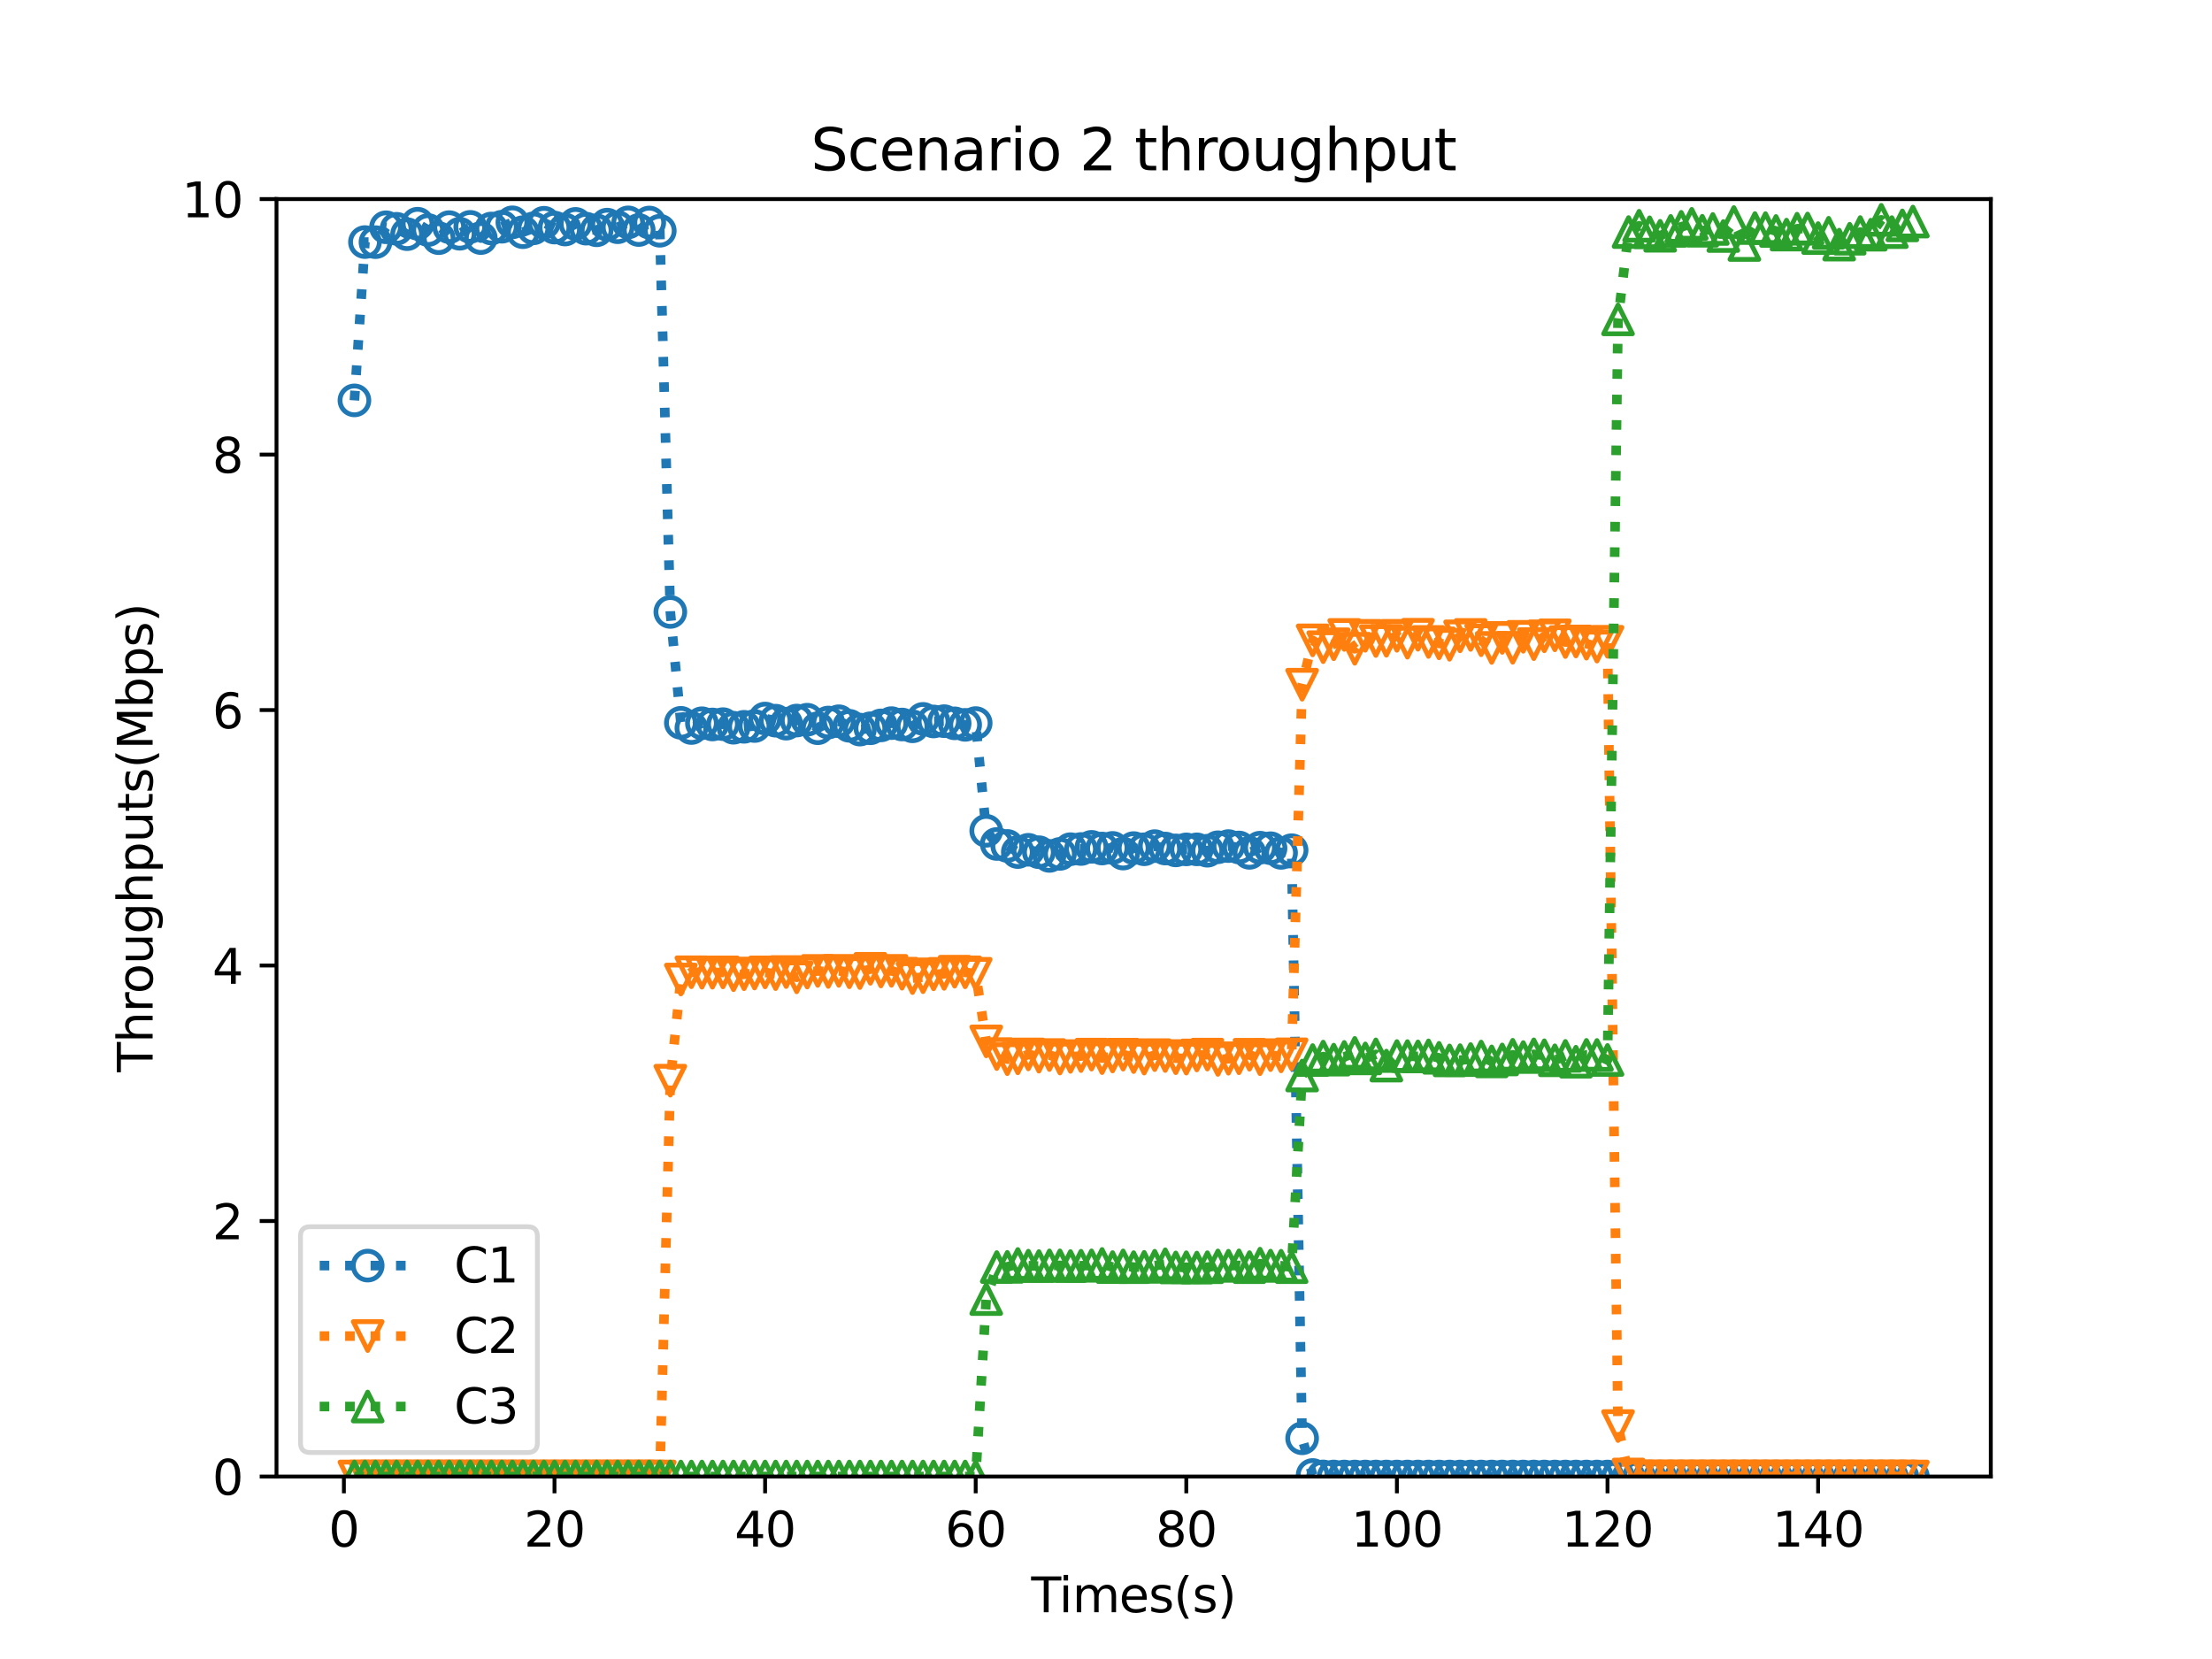 <?xml version="1.0" encoding="utf-8" standalone="no"?>
<!DOCTYPE svg PUBLIC "-//W3C//DTD SVG 1.1//EN"
  "http://www.w3.org/Graphics/SVG/1.1/DTD/svg11.dtd">
<svg height="345.6pt" version="1.1" viewBox="0 0 460.8 345.6" width="460.8pt" xmlns="http://www.w3.org/2000/svg" xmlns:xlink="http://www.w3.org/1999/xlink">
 <defs>
  <style type="text/css">*{stroke-linecap:butt;stroke-linejoin:round;}</style>
 </defs>
 <g id="figure_1">
  <g id="patch_1">
   <path d="M 0 345.6 
L 460.8 345.6 
L 460.8 0 
L 0 0 
z
" style="fill:#ffffff;"/>
  </g>
  <g id="axes_1">
   <g id="patch_2">
    <path d="M 57.6 307.584 
L 414.72 307.584 
L 414.72 41.472 
L 57.6 41.472 
z
" style="fill:#ffffff;"/>
   </g>
   <g id="matplotlib.axis_1">
    <g id="xtick_1">
     <g id="line2d_1">
      <defs>
       <path d="M 0 0 
L 0 3.5 
" id="mfd488506c3" style="stroke:#000000;stroke-width:0.8;"/>
      </defs>
      <g>
       <use style="stroke:#000000;stroke-width:0.8;" x="71.639" xlink:href="#mfd488506c3" y="307.584"/>
      </g>
     </g>
     <g id="text_1">
      <!-- 0 -->
      <g transform="translate(68.458 322.182)scale(0.1 -0.1)">
       <defs>
        <path d="M 2034 4250 
Q 1547 4250 1301 3770 
Q 1056 3291 1056 2328 
Q 1056 1369 1301 889 
Q 1547 409 2034 409 
Q 2525 409 2770 889 
Q 3016 1369 3016 2328 
Q 3016 3291 2770 3770 
Q 2525 4250 2034 4250 
z
M 2034 4750 
Q 2819 4750 3233 4129 
Q 3647 3509 3647 2328 
Q 3647 1150 3233 529 
Q 2819 -91 2034 -91 
Q 1250 -91 836 529 
Q 422 1150 422 2328 
Q 422 3509 836 4129 
Q 1250 4750 2034 4750 
z
" id="DejaVuSans-30" transform="scale(0.016)"/>
       </defs>
       <use xlink:href="#DejaVuSans-30"/>
      </g>
     </g>
    </g>
    <g id="xtick_2">
     <g id="line2d_2">
      <g>
       <use style="stroke:#000000;stroke-width:0.8;" x="115.511" xlink:href="#mfd488506c3" y="307.584"/>
      </g>
     </g>
     <g id="text_2">
      <!-- 20 -->
      <g transform="translate(109.149 322.182)scale(0.1 -0.1)">
       <defs>
        <path d="M 1228 531 
L 3431 531 
L 3431 0 
L 469 0 
L 469 531 
Q 828 903 1448 1529 
Q 2069 2156 2228 2338 
Q 2531 2678 2651 2914 
Q 2772 3150 2772 3378 
Q 2772 3750 2511 3984 
Q 2250 4219 1831 4219 
Q 1534 4219 1204 4116 
Q 875 4013 500 3803 
L 500 4441 
Q 881 4594 1212 4672 
Q 1544 4750 1819 4750 
Q 2544 4750 2975 4387 
Q 3406 4025 3406 3419 
Q 3406 3131 3298 2873 
Q 3191 2616 2906 2266 
Q 2828 2175 2409 1742 
Q 1991 1309 1228 531 
z
" id="DejaVuSans-32" transform="scale(0.016)"/>
       </defs>
       <use xlink:href="#DejaVuSans-32"/>
       <use x="63.623" xlink:href="#DejaVuSans-30"/>
      </g>
     </g>
    </g>
    <g id="xtick_3">
     <g id="line2d_3">
      <g>
       <use style="stroke:#000000;stroke-width:0.8;" x="159.384" xlink:href="#mfd488506c3" y="307.584"/>
      </g>
     </g>
     <g id="text_3">
      <!-- 40 -->
      <g transform="translate(153.021 322.182)scale(0.1 -0.1)">
       <defs>
        <path d="M 2419 4116 
L 825 1625 
L 2419 1625 
L 2419 4116 
z
M 2253 4666 
L 3047 4666 
L 3047 1625 
L 3713 1625 
L 3713 1100 
L 3047 1100 
L 3047 0 
L 2419 0 
L 2419 1100 
L 313 1100 
L 313 1709 
L 2253 4666 
z
" id="DejaVuSans-34" transform="scale(0.016)"/>
       </defs>
       <use xlink:href="#DejaVuSans-34"/>
       <use x="63.623" xlink:href="#DejaVuSans-30"/>
      </g>
     </g>
    </g>
    <g id="xtick_4">
     <g id="line2d_4">
      <g>
       <use style="stroke:#000000;stroke-width:0.8;" x="203.256" xlink:href="#mfd488506c3" y="307.584"/>
      </g>
     </g>
     <g id="text_4">
      <!-- 60 -->
      <g transform="translate(196.893 322.182)scale(0.1 -0.1)">
       <defs>
        <path d="M 2113 2584 
Q 1688 2584 1439 2293 
Q 1191 2003 1191 1497 
Q 1191 994 1439 701 
Q 1688 409 2113 409 
Q 2538 409 2786 701 
Q 3034 994 3034 1497 
Q 3034 2003 2786 2293 
Q 2538 2584 2113 2584 
z
M 3366 4563 
L 3366 3988 
Q 3128 4100 2886 4159 
Q 2644 4219 2406 4219 
Q 1781 4219 1451 3797 
Q 1122 3375 1075 2522 
Q 1259 2794 1537 2939 
Q 1816 3084 2150 3084 
Q 2853 3084 3261 2657 
Q 3669 2231 3669 1497 
Q 3669 778 3244 343 
Q 2819 -91 2113 -91 
Q 1303 -91 875 529 
Q 447 1150 447 2328 
Q 447 3434 972 4092 
Q 1497 4750 2381 4750 
Q 2619 4750 2861 4703 
Q 3103 4656 3366 4563 
z
" id="DejaVuSans-36" transform="scale(0.016)"/>
       </defs>
       <use xlink:href="#DejaVuSans-36"/>
       <use x="63.623" xlink:href="#DejaVuSans-30"/>
      </g>
     </g>
    </g>
    <g id="xtick_5">
     <g id="line2d_5">
      <g>
       <use style="stroke:#000000;stroke-width:0.8;" x="247.128" xlink:href="#mfd488506c3" y="307.584"/>
      </g>
     </g>
     <g id="text_5">
      <!-- 80 -->
      <g transform="translate(240.766 322.182)scale(0.1 -0.1)">
       <defs>
        <path d="M 2034 2216 
Q 1584 2216 1326 1975 
Q 1069 1734 1069 1313 
Q 1069 891 1326 650 
Q 1584 409 2034 409 
Q 2484 409 2743 651 
Q 3003 894 3003 1313 
Q 3003 1734 2745 1975 
Q 2488 2216 2034 2216 
z
M 1403 2484 
Q 997 2584 770 2862 
Q 544 3141 544 3541 
Q 544 4100 942 4425 
Q 1341 4750 2034 4750 
Q 2731 4750 3128 4425 
Q 3525 4100 3525 3541 
Q 3525 3141 3298 2862 
Q 3072 2584 2669 2484 
Q 3125 2378 3379 2068 
Q 3634 1759 3634 1313 
Q 3634 634 3220 271 
Q 2806 -91 2034 -91 
Q 1263 -91 848 271 
Q 434 634 434 1313 
Q 434 1759 690 2068 
Q 947 2378 1403 2484 
z
M 1172 3481 
Q 1172 3119 1398 2916 
Q 1625 2713 2034 2713 
Q 2441 2713 2670 2916 
Q 2900 3119 2900 3481 
Q 2900 3844 2670 4047 
Q 2441 4250 2034 4250 
Q 1625 4250 1398 4047 
Q 1172 3844 1172 3481 
z
" id="DejaVuSans-38" transform="scale(0.016)"/>
       </defs>
       <use xlink:href="#DejaVuSans-38"/>
       <use x="63.623" xlink:href="#DejaVuSans-30"/>
      </g>
     </g>
    </g>
    <g id="xtick_6">
     <g id="line2d_6">
      <g>
       <use style="stroke:#000000;stroke-width:0.8;" x="291" xlink:href="#mfd488506c3" y="307.584"/>
      </g>
     </g>
     <g id="text_6">
      <!-- 100 -->
      <g transform="translate(281.457 322.182)scale(0.1 -0.1)">
       <defs>
        <path d="M 794 531 
L 1825 531 
L 1825 4091 
L 703 3866 
L 703 4441 
L 1819 4666 
L 2450 4666 
L 2450 531 
L 3481 531 
L 3481 0 
L 794 0 
L 794 531 
z
" id="DejaVuSans-31" transform="scale(0.016)"/>
       </defs>
       <use xlink:href="#DejaVuSans-31"/>
       <use x="63.623" xlink:href="#DejaVuSans-30"/>
       <use x="127.246" xlink:href="#DejaVuSans-30"/>
      </g>
     </g>
    </g>
    <g id="xtick_7">
     <g id="line2d_7">
      <g>
       <use style="stroke:#000000;stroke-width:0.8;" x="334.873" xlink:href="#mfd488506c3" y="307.584"/>
      </g>
     </g>
     <g id="text_7">
      <!-- 120 -->
      <g transform="translate(325.329 322.182)scale(0.1 -0.1)">
       <use xlink:href="#DejaVuSans-31"/>
       <use x="63.623" xlink:href="#DejaVuSans-32"/>
       <use x="127.246" xlink:href="#DejaVuSans-30"/>
      </g>
     </g>
    </g>
    <g id="xtick_8">
     <g id="line2d_8">
      <g>
       <use style="stroke:#000000;stroke-width:0.8;" x="378.745" xlink:href="#mfd488506c3" y="307.584"/>
      </g>
     </g>
     <g id="text_8">
      <!-- 140 -->
      <g transform="translate(369.201 322.182)scale(0.1 -0.1)">
       <use xlink:href="#DejaVuSans-31"/>
       <use x="63.623" xlink:href="#DejaVuSans-34"/>
       <use x="127.246" xlink:href="#DejaVuSans-30"/>
      </g>
     </g>
    </g>
    <g id="text_9">
     <!-- Times(s) -->
     <g transform="translate(214.815 335.861)scale(0.1 -0.1)">
      <defs>
       <path d="M -19 4666 
L 3928 4666 
L 3928 4134 
L 2272 4134 
L 2272 0 
L 1638 0 
L 1638 4134 
L -19 4134 
L -19 4666 
z
" id="DejaVuSans-54" transform="scale(0.016)"/>
       <path d="M 603 3500 
L 1178 3500 
L 1178 0 
L 603 0 
L 603 3500 
z
M 603 4863 
L 1178 4863 
L 1178 4134 
L 603 4134 
L 603 4863 
z
" id="DejaVuSans-69" transform="scale(0.016)"/>
       <path d="M 3328 2828 
Q 3544 3216 3844 3400 
Q 4144 3584 4550 3584 
Q 5097 3584 5394 3201 
Q 5691 2819 5691 2113 
L 5691 0 
L 5113 0 
L 5113 2094 
Q 5113 2597 4934 2840 
Q 4756 3084 4391 3084 
Q 3944 3084 3684 2787 
Q 3425 2491 3425 1978 
L 3425 0 
L 2847 0 
L 2847 2094 
Q 2847 2600 2669 2842 
Q 2491 3084 2119 3084 
Q 1678 3084 1418 2786 
Q 1159 2488 1159 1978 
L 1159 0 
L 581 0 
L 581 3500 
L 1159 3500 
L 1159 2956 
Q 1356 3278 1631 3431 
Q 1906 3584 2284 3584 
Q 2666 3584 2933 3390 
Q 3200 3197 3328 2828 
z
" id="DejaVuSans-6d" transform="scale(0.016)"/>
       <path d="M 3597 1894 
L 3597 1613 
L 953 1613 
Q 991 1019 1311 708 
Q 1631 397 2203 397 
Q 2534 397 2845 478 
Q 3156 559 3463 722 
L 3463 178 
Q 3153 47 2828 -22 
Q 2503 -91 2169 -91 
Q 1331 -91 842 396 
Q 353 884 353 1716 
Q 353 2575 817 3079 
Q 1281 3584 2069 3584 
Q 2775 3584 3186 3129 
Q 3597 2675 3597 1894 
z
M 3022 2063 
Q 3016 2534 2758 2815 
Q 2500 3097 2075 3097 
Q 1594 3097 1305 2825 
Q 1016 2553 972 2059 
L 3022 2063 
z
" id="DejaVuSans-65" transform="scale(0.016)"/>
       <path d="M 2834 3397 
L 2834 2853 
Q 2591 2978 2328 3040 
Q 2066 3103 1784 3103 
Q 1356 3103 1142 2972 
Q 928 2841 928 2578 
Q 928 2378 1081 2264 
Q 1234 2150 1697 2047 
L 1894 2003 
Q 2506 1872 2764 1633 
Q 3022 1394 3022 966 
Q 3022 478 2636 193 
Q 2250 -91 1575 -91 
Q 1294 -91 989 -36 
Q 684 19 347 128 
L 347 722 
Q 666 556 975 473 
Q 1284 391 1588 391 
Q 1994 391 2212 530 
Q 2431 669 2431 922 
Q 2431 1156 2273 1281 
Q 2116 1406 1581 1522 
L 1381 1569 
Q 847 1681 609 1914 
Q 372 2147 372 2553 
Q 372 3047 722 3315 
Q 1072 3584 1716 3584 
Q 2034 3584 2315 3537 
Q 2597 3491 2834 3397 
z
" id="DejaVuSans-73" transform="scale(0.016)"/>
       <path d="M 1984 4856 
Q 1566 4138 1362 3434 
Q 1159 2731 1159 2009 
Q 1159 1288 1364 580 
Q 1569 -128 1984 -844 
L 1484 -844 
Q 1016 -109 783 600 
Q 550 1309 550 2009 
Q 550 2706 781 3412 
Q 1013 4119 1484 4856 
L 1984 4856 
z
" id="DejaVuSans-28" transform="scale(0.016)"/>
       <path d="M 513 4856 
L 1013 4856 
Q 1481 4119 1714 3412 
Q 1947 2706 1947 2009 
Q 1947 1309 1714 600 
Q 1481 -109 1013 -844 
L 513 -844 
Q 928 -128 1133 580 
Q 1338 1288 1338 2009 
Q 1338 2731 1133 3434 
Q 928 4138 513 4856 
z
" id="DejaVuSans-29" transform="scale(0.016)"/>
      </defs>
      <use xlink:href="#DejaVuSans-54"/>
      <use x="57.959" xlink:href="#DejaVuSans-69"/>
      <use x="85.742" xlink:href="#DejaVuSans-6d"/>
      <use x="183.154" xlink:href="#DejaVuSans-65"/>
      <use x="244.678" xlink:href="#DejaVuSans-73"/>
      <use x="296.777" xlink:href="#DejaVuSans-28"/>
      <use x="335.791" xlink:href="#DejaVuSans-73"/>
      <use x="387.891" xlink:href="#DejaVuSans-29"/>
     </g>
    </g>
   </g>
   <g id="matplotlib.axis_2">
    <g id="ytick_1">
     <g id="line2d_9">
      <defs>
       <path d="M 0 0 
L -3.5 0 
" id="mbc3a93796a" style="stroke:#000000;stroke-width:0.8;"/>
      </defs>
      <g>
       <use style="stroke:#000000;stroke-width:0.8;" x="57.6" xlink:href="#mbc3a93796a" y="307.584"/>
      </g>
     </g>
     <g id="text_10">
      <!-- 0 -->
      <g transform="translate(44.237 311.383)scale(0.1 -0.1)">
       <use xlink:href="#DejaVuSans-30"/>
      </g>
     </g>
    </g>
    <g id="ytick_2">
     <g id="line2d_10">
      <g>
       <use style="stroke:#000000;stroke-width:0.8;" x="57.6" xlink:href="#mbc3a93796a" y="254.362"/>
      </g>
     </g>
     <g id="text_11">
      <!-- 2 -->
      <g transform="translate(44.237 258.161)scale(0.1 -0.1)">
       <use xlink:href="#DejaVuSans-32"/>
      </g>
     </g>
    </g>
    <g id="ytick_3">
     <g id="line2d_11">
      <g>
       <use style="stroke:#000000;stroke-width:0.8;" x="57.6" xlink:href="#mbc3a93796a" y="201.139"/>
      </g>
     </g>
     <g id="text_12">
      <!-- 4 -->
      <g transform="translate(44.237 204.938)scale(0.1 -0.1)">
       <use xlink:href="#DejaVuSans-34"/>
      </g>
     </g>
    </g>
    <g id="ytick_4">
     <g id="line2d_12">
      <g>
       <use style="stroke:#000000;stroke-width:0.8;" x="57.6" xlink:href="#mbc3a93796a" y="147.917"/>
      </g>
     </g>
     <g id="text_13">
      <!-- 6 -->
      <g transform="translate(44.237 151.716)scale(0.1 -0.1)">
       <use xlink:href="#DejaVuSans-36"/>
      </g>
     </g>
    </g>
    <g id="ytick_5">
     <g id="line2d_13">
      <g>
       <use style="stroke:#000000;stroke-width:0.8;" x="57.6" xlink:href="#mbc3a93796a" y="94.694"/>
      </g>
     </g>
     <g id="text_14">
      <!-- 8 -->
      <g transform="translate(44.237 98.494)scale(0.1 -0.1)">
       <use xlink:href="#DejaVuSans-38"/>
      </g>
     </g>
    </g>
    <g id="ytick_6">
     <g id="line2d_14">
      <g>
       <use style="stroke:#000000;stroke-width:0.8;" x="57.6" xlink:href="#mbc3a93796a" y="41.472"/>
      </g>
     </g>
     <g id="text_15">
      <!-- 10 -->
      <g transform="translate(37.875 45.271)scale(0.1 -0.1)">
       <use xlink:href="#DejaVuSans-31"/>
       <use x="63.623" xlink:href="#DejaVuSans-30"/>
      </g>
     </g>
    </g>
    <g id="text_16">
     <!-- Throughputs(Mbps) -->
     <g transform="translate(31.795 223.341)rotate(-90)scale(0.1 -0.1)">
      <defs>
       <path d="M 3513 2113 
L 3513 0 
L 2938 0 
L 2938 2094 
Q 2938 2591 2744 2837 
Q 2550 3084 2163 3084 
Q 1697 3084 1428 2787 
Q 1159 2491 1159 1978 
L 1159 0 
L 581 0 
L 581 4863 
L 1159 4863 
L 1159 2956 
Q 1366 3272 1645 3428 
Q 1925 3584 2291 3584 
Q 2894 3584 3203 3211 
Q 3513 2838 3513 2113 
z
" id="DejaVuSans-68" transform="scale(0.016)"/>
       <path d="M 2631 2963 
Q 2534 3019 2420 3045 
Q 2306 3072 2169 3072 
Q 1681 3072 1420 2755 
Q 1159 2438 1159 1844 
L 1159 0 
L 581 0 
L 581 3500 
L 1159 3500 
L 1159 2956 
Q 1341 3275 1631 3429 
Q 1922 3584 2338 3584 
Q 2397 3584 2469 3576 
Q 2541 3569 2628 3553 
L 2631 2963 
z
" id="DejaVuSans-72" transform="scale(0.016)"/>
       <path d="M 1959 3097 
Q 1497 3097 1228 2736 
Q 959 2375 959 1747 
Q 959 1119 1226 758 
Q 1494 397 1959 397 
Q 2419 397 2687 759 
Q 2956 1122 2956 1747 
Q 2956 2369 2687 2733 
Q 2419 3097 1959 3097 
z
M 1959 3584 
Q 2709 3584 3137 3096 
Q 3566 2609 3566 1747 
Q 3566 888 3137 398 
Q 2709 -91 1959 -91 
Q 1206 -91 779 398 
Q 353 888 353 1747 
Q 353 2609 779 3096 
Q 1206 3584 1959 3584 
z
" id="DejaVuSans-6f" transform="scale(0.016)"/>
       <path d="M 544 1381 
L 544 3500 
L 1119 3500 
L 1119 1403 
Q 1119 906 1312 657 
Q 1506 409 1894 409 
Q 2359 409 2629 706 
Q 2900 1003 2900 1516 
L 2900 3500 
L 3475 3500 
L 3475 0 
L 2900 0 
L 2900 538 
Q 2691 219 2414 64 
Q 2138 -91 1772 -91 
Q 1169 -91 856 284 
Q 544 659 544 1381 
z
M 1991 3584 
L 1991 3584 
z
" id="DejaVuSans-75" transform="scale(0.016)"/>
       <path d="M 2906 1791 
Q 2906 2416 2648 2759 
Q 2391 3103 1925 3103 
Q 1463 3103 1205 2759 
Q 947 2416 947 1791 
Q 947 1169 1205 825 
Q 1463 481 1925 481 
Q 2391 481 2648 825 
Q 2906 1169 2906 1791 
z
M 3481 434 
Q 3481 -459 3084 -895 
Q 2688 -1331 1869 -1331 
Q 1566 -1331 1297 -1286 
Q 1028 -1241 775 -1147 
L 775 -588 
Q 1028 -725 1275 -790 
Q 1522 -856 1778 -856 
Q 2344 -856 2625 -561 
Q 2906 -266 2906 331 
L 2906 616 
Q 2728 306 2450 153 
Q 2172 0 1784 0 
Q 1141 0 747 490 
Q 353 981 353 1791 
Q 353 2603 747 3093 
Q 1141 3584 1784 3584 
Q 2172 3584 2450 3431 
Q 2728 3278 2906 2969 
L 2906 3500 
L 3481 3500 
L 3481 434 
z
" id="DejaVuSans-67" transform="scale(0.016)"/>
       <path d="M 1159 525 
L 1159 -1331 
L 581 -1331 
L 581 3500 
L 1159 3500 
L 1159 2969 
Q 1341 3281 1617 3432 
Q 1894 3584 2278 3584 
Q 2916 3584 3314 3078 
Q 3713 2572 3713 1747 
Q 3713 922 3314 415 
Q 2916 -91 2278 -91 
Q 1894 -91 1617 61 
Q 1341 213 1159 525 
z
M 3116 1747 
Q 3116 2381 2855 2742 
Q 2594 3103 2138 3103 
Q 1681 3103 1420 2742 
Q 1159 2381 1159 1747 
Q 1159 1113 1420 752 
Q 1681 391 2138 391 
Q 2594 391 2855 752 
Q 3116 1113 3116 1747 
z
" id="DejaVuSans-70" transform="scale(0.016)"/>
       <path d="M 1172 4494 
L 1172 3500 
L 2356 3500 
L 2356 3053 
L 1172 3053 
L 1172 1153 
Q 1172 725 1289 603 
Q 1406 481 1766 481 
L 2356 481 
L 2356 0 
L 1766 0 
Q 1100 0 847 248 
Q 594 497 594 1153 
L 594 3053 
L 172 3053 
L 172 3500 
L 594 3500 
L 594 4494 
L 1172 4494 
z
" id="DejaVuSans-74" transform="scale(0.016)"/>
       <path d="M 628 4666 
L 1569 4666 
L 2759 1491 
L 3956 4666 
L 4897 4666 
L 4897 0 
L 4281 0 
L 4281 4097 
L 3078 897 
L 2444 897 
L 1241 4097 
L 1241 0 
L 628 0 
L 628 4666 
z
" id="DejaVuSans-4d" transform="scale(0.016)"/>
       <path d="M 3116 1747 
Q 3116 2381 2855 2742 
Q 2594 3103 2138 3103 
Q 1681 3103 1420 2742 
Q 1159 2381 1159 1747 
Q 1159 1113 1420 752 
Q 1681 391 2138 391 
Q 2594 391 2855 752 
Q 3116 1113 3116 1747 
z
M 1159 2969 
Q 1341 3281 1617 3432 
Q 1894 3584 2278 3584 
Q 2916 3584 3314 3078 
Q 3713 2572 3713 1747 
Q 3713 922 3314 415 
Q 2916 -91 2278 -91 
Q 1894 -91 1617 61 
Q 1341 213 1159 525 
L 1159 0 
L 581 0 
L 581 4863 
L 1159 4863 
L 1159 2969 
z
" id="DejaVuSans-62" transform="scale(0.016)"/>
      </defs>
      <use xlink:href="#DejaVuSans-54"/>
      <use x="61.084" xlink:href="#DejaVuSans-68"/>
      <use x="124.463" xlink:href="#DejaVuSans-72"/>
      <use x="163.326" xlink:href="#DejaVuSans-6f"/>
      <use x="224.508" xlink:href="#DejaVuSans-75"/>
      <use x="287.887" xlink:href="#DejaVuSans-67"/>
      <use x="351.363" xlink:href="#DejaVuSans-68"/>
      <use x="414.742" xlink:href="#DejaVuSans-70"/>
      <use x="478.219" xlink:href="#DejaVuSans-75"/>
      <use x="541.598" xlink:href="#DejaVuSans-74"/>
      <use x="580.807" xlink:href="#DejaVuSans-73"/>
      <use x="632.906" xlink:href="#DejaVuSans-28"/>
      <use x="671.92" xlink:href="#DejaVuSans-4d"/>
      <use x="758.199" xlink:href="#DejaVuSans-62"/>
      <use x="821.676" xlink:href="#DejaVuSans-70"/>
      <use x="885.152" xlink:href="#DejaVuSans-73"/>
      <use x="937.252" xlink:href="#DejaVuSans-29"/>
     </g>
    </g>
   </g>
   <g id="line2d_15">
    <path clip-path="url(#p4b31219abb)" d="M 73.833 83.408 
L 76.026 50.43 
L 78.22 50.445 
L 80.414 47.346 
L 82.607 47.664 
L 84.801 48.782 
L 86.994 46.606 
L 89.188 47.926 
L 91.382 49.613 
L 93.575 47.319 
L 95.769 48.696 
L 97.962 47.264 
L 100.156 49.593 
L 102.35 47.603 
L 104.543 47.232 
L 106.737 46.315 
L 108.931 48.367 
L 111.124 47.567 
L 113.318 46.409 
L 115.511 47.411 
L 117.705 47.815 
L 119.899 46.639 
L 122.092 47.637 
L 124.286 47.973 
L 126.479 46.795 
L 128.673 47.336 
L 130.867 46.326 
L 133.06 47.919 
L 135.254 46.355 
L 137.447 48.072 
L 139.641 127.478 
L 141.835 150.576 
L 144.028 151.661 
L 146.222 150.666 
L 148.416 150.921 
L 150.609 150.854 
L 152.803 151.6 
L 157.19 151.242 
L 159.384 149.685 
L 161.577 150.132 
L 163.771 150.749 
L 165.964 150.106 
L 168.158 149.931 
L 170.352 151.704 
L 172.545 150.516 
L 174.739 150.25 
L 176.932 151.199 
L 179.126 151.984 
L 181.32 151.714 
L 183.513 151.114 
L 185.707 150.641 
L 190.094 151.306 
L 192.288 149.756 
L 194.481 150.295 
L 196.675 150.233 
L 198.869 150.685 
L 201.062 150.998 
L 203.256 150.631 
L 205.449 173.069 
L 207.643 175.814 
L 209.837 176.224 
L 212.03 177.5 
L 214.224 177.028 
L 216.417 177.531 
L 218.611 178.299 
L 220.805 177.88 
L 222.998 176.901 
L 225.192 176.863 
L 227.386 176.412 
L 229.579 176.764 
L 231.773 176.633 
L 233.966 177.813 
L 236.16 176.672 
L 238.354 176.921 
L 240.547 176.264 
L 244.934 177.154 
L 247.128 176.944 
L 249.322 176.937 
L 251.515 177.224 
L 253.709 176.499 
L 255.903 176.254 
L 258.096 176.545 
L 260.29 177.662 
L 262.483 176.588 
L 264.677 176.701 
L 266.871 177.667 
L 269.064 177.112 
L 271.258 299.624 
L 273.451 307.266 
L 275.645 307.571 
L 297.581 307.584 
L 398.487 307.584 
L 398.487 307.584 
" style="fill:none;stroke:#1f77b4;stroke-dasharray:2,3.3;stroke-dashoffset:0;stroke-width:2;"/>
    <defs>
     <path d="M 0 3 
C 0.796 3 1.559 2.684 2.121 2.121 
C 2.684 1.559 3 0.796 3 0 
C 3 -0.796 2.684 -1.559 2.121 -2.121 
C 1.559 -2.684 0.796 -3 0 -3 
C -0.796 -3 -1.559 -2.684 -2.121 -2.121 
C -2.684 -1.559 -3 -0.796 -3 0 
C -3 0.796 -2.684 1.559 -2.121 2.121 
C -1.559 2.684 -0.796 3 0 3 
z
" id="m9e9e1d0ab1" style="stroke:#1f77b4;"/>
    </defs>
    <g clip-path="url(#p4b31219abb)">
     <use style="fill-opacity:0;stroke:#1f77b4;" x="73.833" xlink:href="#m9e9e1d0ab1" y="83.408"/>
     <use style="fill-opacity:0;stroke:#1f77b4;" x="76.026" xlink:href="#m9e9e1d0ab1" y="50.43"/>
     <use style="fill-opacity:0;stroke:#1f77b4;" x="78.22" xlink:href="#m9e9e1d0ab1" y="50.445"/>
     <use style="fill-opacity:0;stroke:#1f77b4;" x="80.414" xlink:href="#m9e9e1d0ab1" y="47.346"/>
     <use style="fill-opacity:0;stroke:#1f77b4;" x="82.607" xlink:href="#m9e9e1d0ab1" y="47.664"/>
     <use style="fill-opacity:0;stroke:#1f77b4;" x="84.801" xlink:href="#m9e9e1d0ab1" y="48.782"/>
     <use style="fill-opacity:0;stroke:#1f77b4;" x="86.994" xlink:href="#m9e9e1d0ab1" y="46.606"/>
     <use style="fill-opacity:0;stroke:#1f77b4;" x="89.188" xlink:href="#m9e9e1d0ab1" y="47.926"/>
     <use style="fill-opacity:0;stroke:#1f77b4;" x="91.382" xlink:href="#m9e9e1d0ab1" y="49.613"/>
     <use style="fill-opacity:0;stroke:#1f77b4;" x="93.575" xlink:href="#m9e9e1d0ab1" y="47.319"/>
     <use style="fill-opacity:0;stroke:#1f77b4;" x="95.769" xlink:href="#m9e9e1d0ab1" y="48.696"/>
     <use style="fill-opacity:0;stroke:#1f77b4;" x="97.962" xlink:href="#m9e9e1d0ab1" y="47.264"/>
     <use style="fill-opacity:0;stroke:#1f77b4;" x="100.156" xlink:href="#m9e9e1d0ab1" y="49.593"/>
     <use style="fill-opacity:0;stroke:#1f77b4;" x="102.35" xlink:href="#m9e9e1d0ab1" y="47.603"/>
     <use style="fill-opacity:0;stroke:#1f77b4;" x="104.543" xlink:href="#m9e9e1d0ab1" y="47.232"/>
     <use style="fill-opacity:0;stroke:#1f77b4;" x="106.737" xlink:href="#m9e9e1d0ab1" y="46.315"/>
     <use style="fill-opacity:0;stroke:#1f77b4;" x="108.931" xlink:href="#m9e9e1d0ab1" y="48.367"/>
     <use style="fill-opacity:0;stroke:#1f77b4;" x="111.124" xlink:href="#m9e9e1d0ab1" y="47.567"/>
     <use style="fill-opacity:0;stroke:#1f77b4;" x="113.318" xlink:href="#m9e9e1d0ab1" y="46.409"/>
     <use style="fill-opacity:0;stroke:#1f77b4;" x="115.511" xlink:href="#m9e9e1d0ab1" y="47.411"/>
     <use style="fill-opacity:0;stroke:#1f77b4;" x="117.705" xlink:href="#m9e9e1d0ab1" y="47.815"/>
     <use style="fill-opacity:0;stroke:#1f77b4;" x="119.899" xlink:href="#m9e9e1d0ab1" y="46.639"/>
     <use style="fill-opacity:0;stroke:#1f77b4;" x="122.092" xlink:href="#m9e9e1d0ab1" y="47.637"/>
     <use style="fill-opacity:0;stroke:#1f77b4;" x="124.286" xlink:href="#m9e9e1d0ab1" y="47.973"/>
     <use style="fill-opacity:0;stroke:#1f77b4;" x="126.479" xlink:href="#m9e9e1d0ab1" y="46.795"/>
     <use style="fill-opacity:0;stroke:#1f77b4;" x="128.673" xlink:href="#m9e9e1d0ab1" y="47.336"/>
     <use style="fill-opacity:0;stroke:#1f77b4;" x="130.867" xlink:href="#m9e9e1d0ab1" y="46.326"/>
     <use style="fill-opacity:0;stroke:#1f77b4;" x="133.06" xlink:href="#m9e9e1d0ab1" y="47.919"/>
     <use style="fill-opacity:0;stroke:#1f77b4;" x="135.254" xlink:href="#m9e9e1d0ab1" y="46.355"/>
     <use style="fill-opacity:0;stroke:#1f77b4;" x="137.447" xlink:href="#m9e9e1d0ab1" y="48.072"/>
     <use style="fill-opacity:0;stroke:#1f77b4;" x="139.641" xlink:href="#m9e9e1d0ab1" y="127.478"/>
     <use style="fill-opacity:0;stroke:#1f77b4;" x="141.835" xlink:href="#m9e9e1d0ab1" y="150.576"/>
     <use style="fill-opacity:0;stroke:#1f77b4;" x="144.028" xlink:href="#m9e9e1d0ab1" y="151.661"/>
     <use style="fill-opacity:0;stroke:#1f77b4;" x="146.222" xlink:href="#m9e9e1d0ab1" y="150.666"/>
     <use style="fill-opacity:0;stroke:#1f77b4;" x="148.416" xlink:href="#m9e9e1d0ab1" y="150.921"/>
     <use style="fill-opacity:0;stroke:#1f77b4;" x="150.609" xlink:href="#m9e9e1d0ab1" y="150.854"/>
     <use style="fill-opacity:0;stroke:#1f77b4;" x="152.803" xlink:href="#m9e9e1d0ab1" y="151.6"/>
     <use style="fill-opacity:0;stroke:#1f77b4;" x="154.996" xlink:href="#m9e9e1d0ab1" y="151.409"/>
     <use style="fill-opacity:0;stroke:#1f77b4;" x="157.19" xlink:href="#m9e9e1d0ab1" y="151.242"/>
     <use style="fill-opacity:0;stroke:#1f77b4;" x="159.384" xlink:href="#m9e9e1d0ab1" y="149.685"/>
     <use style="fill-opacity:0;stroke:#1f77b4;" x="161.577" xlink:href="#m9e9e1d0ab1" y="150.132"/>
     <use style="fill-opacity:0;stroke:#1f77b4;" x="163.771" xlink:href="#m9e9e1d0ab1" y="150.749"/>
     <use style="fill-opacity:0;stroke:#1f77b4;" x="165.964" xlink:href="#m9e9e1d0ab1" y="150.106"/>
     <use style="fill-opacity:0;stroke:#1f77b4;" x="168.158" xlink:href="#m9e9e1d0ab1" y="149.931"/>
     <use style="fill-opacity:0;stroke:#1f77b4;" x="170.352" xlink:href="#m9e9e1d0ab1" y="151.704"/>
     <use style="fill-opacity:0;stroke:#1f77b4;" x="172.545" xlink:href="#m9e9e1d0ab1" y="150.516"/>
     <use style="fill-opacity:0;stroke:#1f77b4;" x="174.739" xlink:href="#m9e9e1d0ab1" y="150.25"/>
     <use style="fill-opacity:0;stroke:#1f77b4;" x="176.932" xlink:href="#m9e9e1d0ab1" y="151.199"/>
     <use style="fill-opacity:0;stroke:#1f77b4;" x="179.126" xlink:href="#m9e9e1d0ab1" y="151.984"/>
     <use style="fill-opacity:0;stroke:#1f77b4;" x="181.32" xlink:href="#m9e9e1d0ab1" y="151.714"/>
     <use style="fill-opacity:0;stroke:#1f77b4;" x="183.513" xlink:href="#m9e9e1d0ab1" y="151.114"/>
     <use style="fill-opacity:0;stroke:#1f77b4;" x="185.707" xlink:href="#m9e9e1d0ab1" y="150.641"/>
     <use style="fill-opacity:0;stroke:#1f77b4;" x="187.901" xlink:href="#m9e9e1d0ab1" y="150.927"/>
     <use style="fill-opacity:0;stroke:#1f77b4;" x="190.094" xlink:href="#m9e9e1d0ab1" y="151.306"/>
     <use style="fill-opacity:0;stroke:#1f77b4;" x="192.288" xlink:href="#m9e9e1d0ab1" y="149.756"/>
     <use style="fill-opacity:0;stroke:#1f77b4;" x="194.481" xlink:href="#m9e9e1d0ab1" y="150.295"/>
     <use style="fill-opacity:0;stroke:#1f77b4;" x="196.675" xlink:href="#m9e9e1d0ab1" y="150.233"/>
     <use style="fill-opacity:0;stroke:#1f77b4;" x="198.869" xlink:href="#m9e9e1d0ab1" y="150.685"/>
     <use style="fill-opacity:0;stroke:#1f77b4;" x="201.062" xlink:href="#m9e9e1d0ab1" y="150.998"/>
     <use style="fill-opacity:0;stroke:#1f77b4;" x="203.256" xlink:href="#m9e9e1d0ab1" y="150.631"/>
     <use style="fill-opacity:0;stroke:#1f77b4;" x="205.449" xlink:href="#m9e9e1d0ab1" y="173.069"/>
     <use style="fill-opacity:0;stroke:#1f77b4;" x="207.643" xlink:href="#m9e9e1d0ab1" y="175.814"/>
     <use style="fill-opacity:0;stroke:#1f77b4;" x="209.837" xlink:href="#m9e9e1d0ab1" y="176.224"/>
     <use style="fill-opacity:0;stroke:#1f77b4;" x="212.03" xlink:href="#m9e9e1d0ab1" y="177.5"/>
     <use style="fill-opacity:0;stroke:#1f77b4;" x="214.224" xlink:href="#m9e9e1d0ab1" y="177.028"/>
     <use style="fill-opacity:0;stroke:#1f77b4;" x="216.417" xlink:href="#m9e9e1d0ab1" y="177.531"/>
     <use style="fill-opacity:0;stroke:#1f77b4;" x="218.611" xlink:href="#m9e9e1d0ab1" y="178.299"/>
     <use style="fill-opacity:0;stroke:#1f77b4;" x="220.805" xlink:href="#m9e9e1d0ab1" y="177.88"/>
     <use style="fill-opacity:0;stroke:#1f77b4;" x="222.998" xlink:href="#m9e9e1d0ab1" y="176.901"/>
     <use style="fill-opacity:0;stroke:#1f77b4;" x="225.192" xlink:href="#m9e9e1d0ab1" y="176.863"/>
     <use style="fill-opacity:0;stroke:#1f77b4;" x="227.386" xlink:href="#m9e9e1d0ab1" y="176.412"/>
     <use style="fill-opacity:0;stroke:#1f77b4;" x="229.579" xlink:href="#m9e9e1d0ab1" y="176.764"/>
     <use style="fill-opacity:0;stroke:#1f77b4;" x="231.773" xlink:href="#m9e9e1d0ab1" y="176.633"/>
     <use style="fill-opacity:0;stroke:#1f77b4;" x="233.966" xlink:href="#m9e9e1d0ab1" y="177.813"/>
     <use style="fill-opacity:0;stroke:#1f77b4;" x="236.16" xlink:href="#m9e9e1d0ab1" y="176.672"/>
     <use style="fill-opacity:0;stroke:#1f77b4;" x="238.354" xlink:href="#m9e9e1d0ab1" y="176.921"/>
     <use style="fill-opacity:0;stroke:#1f77b4;" x="240.547" xlink:href="#m9e9e1d0ab1" y="176.264"/>
     <use style="fill-opacity:0;stroke:#1f77b4;" x="242.741" xlink:href="#m9e9e1d0ab1" y="176.764"/>
     <use style="fill-opacity:0;stroke:#1f77b4;" x="244.934" xlink:href="#m9e9e1d0ab1" y="177.154"/>
     <use style="fill-opacity:0;stroke:#1f77b4;" x="247.128" xlink:href="#m9e9e1d0ab1" y="176.944"/>
     <use style="fill-opacity:0;stroke:#1f77b4;" x="249.322" xlink:href="#m9e9e1d0ab1" y="176.937"/>
     <use style="fill-opacity:0;stroke:#1f77b4;" x="251.515" xlink:href="#m9e9e1d0ab1" y="177.224"/>
     <use style="fill-opacity:0;stroke:#1f77b4;" x="253.709" xlink:href="#m9e9e1d0ab1" y="176.499"/>
     <use style="fill-opacity:0;stroke:#1f77b4;" x="255.903" xlink:href="#m9e9e1d0ab1" y="176.254"/>
     <use style="fill-opacity:0;stroke:#1f77b4;" x="258.096" xlink:href="#m9e9e1d0ab1" y="176.545"/>
     <use style="fill-opacity:0;stroke:#1f77b4;" x="260.29" xlink:href="#m9e9e1d0ab1" y="177.662"/>
     <use style="fill-opacity:0;stroke:#1f77b4;" x="262.483" xlink:href="#m9e9e1d0ab1" y="176.588"/>
     <use style="fill-opacity:0;stroke:#1f77b4;" x="264.677" xlink:href="#m9e9e1d0ab1" y="176.701"/>
     <use style="fill-opacity:0;stroke:#1f77b4;" x="266.871" xlink:href="#m9e9e1d0ab1" y="177.667"/>
     <use style="fill-opacity:0;stroke:#1f77b4;" x="269.064" xlink:href="#m9e9e1d0ab1" y="177.112"/>
     <use style="fill-opacity:0;stroke:#1f77b4;" x="271.258" xlink:href="#m9e9e1d0ab1" y="299.624"/>
     <use style="fill-opacity:0;stroke:#1f77b4;" x="273.451" xlink:href="#m9e9e1d0ab1" y="307.266"/>
     <use style="fill-opacity:0;stroke:#1f77b4;" x="275.645" xlink:href="#m9e9e1d0ab1" y="307.571"/>
     <use style="fill-opacity:0;stroke:#1f77b4;" x="277.839" xlink:href="#m9e9e1d0ab1" y="307.583"/>
     <use style="fill-opacity:0;stroke:#1f77b4;" x="280.032" xlink:href="#m9e9e1d0ab1" y="307.584"/>
     <use style="fill-opacity:0;stroke:#1f77b4;" x="282.226" xlink:href="#m9e9e1d0ab1" y="307.584"/>
     <use style="fill-opacity:0;stroke:#1f77b4;" x="284.419" xlink:href="#m9e9e1d0ab1" y="307.584"/>
     <use style="fill-opacity:0;stroke:#1f77b4;" x="286.613" xlink:href="#m9e9e1d0ab1" y="307.584"/>
     <use style="fill-opacity:0;stroke:#1f77b4;" x="288.807" xlink:href="#m9e9e1d0ab1" y="307.584"/>
     <use style="fill-opacity:0;stroke:#1f77b4;" x="291" xlink:href="#m9e9e1d0ab1" y="307.584"/>
     <use style="fill-opacity:0;stroke:#1f77b4;" x="293.194" xlink:href="#m9e9e1d0ab1" y="307.584"/>
     <use style="fill-opacity:0;stroke:#1f77b4;" x="295.388" xlink:href="#m9e9e1d0ab1" y="307.584"/>
     <use style="fill-opacity:0;stroke:#1f77b4;" x="297.581" xlink:href="#m9e9e1d0ab1" y="307.584"/>
     <use style="fill-opacity:0;stroke:#1f77b4;" x="299.775" xlink:href="#m9e9e1d0ab1" y="307.584"/>
     <use style="fill-opacity:0;stroke:#1f77b4;" x="301.968" xlink:href="#m9e9e1d0ab1" y="307.584"/>
     <use style="fill-opacity:0;stroke:#1f77b4;" x="304.162" xlink:href="#m9e9e1d0ab1" y="307.584"/>
     <use style="fill-opacity:0;stroke:#1f77b4;" x="306.356" xlink:href="#m9e9e1d0ab1" y="307.584"/>
     <use style="fill-opacity:0;stroke:#1f77b4;" x="308.549" xlink:href="#m9e9e1d0ab1" y="307.584"/>
     <use style="fill-opacity:0;stroke:#1f77b4;" x="310.743" xlink:href="#m9e9e1d0ab1" y="307.584"/>
     <use style="fill-opacity:0;stroke:#1f77b4;" x="312.936" xlink:href="#m9e9e1d0ab1" y="307.584"/>
     <use style="fill-opacity:0;stroke:#1f77b4;" x="315.13" xlink:href="#m9e9e1d0ab1" y="307.584"/>
     <use style="fill-opacity:0;stroke:#1f77b4;" x="317.324" xlink:href="#m9e9e1d0ab1" y="307.584"/>
     <use style="fill-opacity:0;stroke:#1f77b4;" x="319.517" xlink:href="#m9e9e1d0ab1" y="307.584"/>
     <use style="fill-opacity:0;stroke:#1f77b4;" x="321.711" xlink:href="#m9e9e1d0ab1" y="307.584"/>
     <use style="fill-opacity:0;stroke:#1f77b4;" x="323.904" xlink:href="#m9e9e1d0ab1" y="307.584"/>
     <use style="fill-opacity:0;stroke:#1f77b4;" x="326.098" xlink:href="#m9e9e1d0ab1" y="307.584"/>
     <use style="fill-opacity:0;stroke:#1f77b4;" x="328.292" xlink:href="#m9e9e1d0ab1" y="307.584"/>
     <use style="fill-opacity:0;stroke:#1f77b4;" x="330.485" xlink:href="#m9e9e1d0ab1" y="307.584"/>
     <use style="fill-opacity:0;stroke:#1f77b4;" x="332.679" xlink:href="#m9e9e1d0ab1" y="307.584"/>
     <use style="fill-opacity:0;stroke:#1f77b4;" x="334.873" xlink:href="#m9e9e1d0ab1" y="307.584"/>
     <use style="fill-opacity:0;stroke:#1f77b4;" x="337.066" xlink:href="#m9e9e1d0ab1" y="307.584"/>
     <use style="fill-opacity:0;stroke:#1f77b4;" x="339.26" xlink:href="#m9e9e1d0ab1" y="307.584"/>
     <use style="fill-opacity:0;stroke:#1f77b4;" x="341.453" xlink:href="#m9e9e1d0ab1" y="307.584"/>
     <use style="fill-opacity:0;stroke:#1f77b4;" x="343.647" xlink:href="#m9e9e1d0ab1" y="307.584"/>
     <use style="fill-opacity:0;stroke:#1f77b4;" x="345.841" xlink:href="#m9e9e1d0ab1" y="307.584"/>
     <use style="fill-opacity:0;stroke:#1f77b4;" x="348.034" xlink:href="#m9e9e1d0ab1" y="307.584"/>
     <use style="fill-opacity:0;stroke:#1f77b4;" x="350.228" xlink:href="#m9e9e1d0ab1" y="307.584"/>
     <use style="fill-opacity:0;stroke:#1f77b4;" x="352.421" xlink:href="#m9e9e1d0ab1" y="307.584"/>
     <use style="fill-opacity:0;stroke:#1f77b4;" x="354.615" xlink:href="#m9e9e1d0ab1" y="307.584"/>
     <use style="fill-opacity:0;stroke:#1f77b4;" x="356.809" xlink:href="#m9e9e1d0ab1" y="307.584"/>
     <use style="fill-opacity:0;stroke:#1f77b4;" x="359.002" xlink:href="#m9e9e1d0ab1" y="307.584"/>
     <use style="fill-opacity:0;stroke:#1f77b4;" x="361.196" xlink:href="#m9e9e1d0ab1" y="307.584"/>
     <use style="fill-opacity:0;stroke:#1f77b4;" x="363.389" xlink:href="#m9e9e1d0ab1" y="307.584"/>
     <use style="fill-opacity:0;stroke:#1f77b4;" x="365.583" xlink:href="#m9e9e1d0ab1" y="307.584"/>
     <use style="fill-opacity:0;stroke:#1f77b4;" x="367.777" xlink:href="#m9e9e1d0ab1" y="307.584"/>
     <use style="fill-opacity:0;stroke:#1f77b4;" x="369.97" xlink:href="#m9e9e1d0ab1" y="307.584"/>
     <use style="fill-opacity:0;stroke:#1f77b4;" x="372.164" xlink:href="#m9e9e1d0ab1" y="307.584"/>
     <use style="fill-opacity:0;stroke:#1f77b4;" x="374.358" xlink:href="#m9e9e1d0ab1" y="307.584"/>
     <use style="fill-opacity:0;stroke:#1f77b4;" x="376.551" xlink:href="#m9e9e1d0ab1" y="307.584"/>
     <use style="fill-opacity:0;stroke:#1f77b4;" x="378.745" xlink:href="#m9e9e1d0ab1" y="307.584"/>
     <use style="fill-opacity:0;stroke:#1f77b4;" x="380.938" xlink:href="#m9e9e1d0ab1" y="307.584"/>
     <use style="fill-opacity:0;stroke:#1f77b4;" x="383.132" xlink:href="#m9e9e1d0ab1" y="307.584"/>
     <use style="fill-opacity:0;stroke:#1f77b4;" x="385.326" xlink:href="#m9e9e1d0ab1" y="307.584"/>
     <use style="fill-opacity:0;stroke:#1f77b4;" x="387.519" xlink:href="#m9e9e1d0ab1" y="307.584"/>
     <use style="fill-opacity:0;stroke:#1f77b4;" x="389.713" xlink:href="#m9e9e1d0ab1" y="307.584"/>
     <use style="fill-opacity:0;stroke:#1f77b4;" x="391.906" xlink:href="#m9e9e1d0ab1" y="307.584"/>
     <use style="fill-opacity:0;stroke:#1f77b4;" x="394.1" xlink:href="#m9e9e1d0ab1" y="307.584"/>
     <use style="fill-opacity:0;stroke:#1f77b4;" x="396.294" xlink:href="#m9e9e1d0ab1" y="307.584"/>
     <use style="fill-opacity:0;stroke:#1f77b4;" x="398.487" xlink:href="#m9e9e1d0ab1" y="307.584"/>
    </g>
   </g>
   <g id="line2d_16">
    <path clip-path="url(#p4b31219abb)" d="M 73.833 307.584 
L 137.447 307.584 
L 139.641 225.126 
L 141.835 204.053 
L 144.028 202.538 
L 148.416 202.634 
L 150.609 202.566 
L 152.803 203.156 
L 159.384 202.565 
L 161.577 202.926 
L 163.771 202.497 
L 165.964 203.592 
L 168.158 202.604 
L 170.352 202.259 
L 172.545 202.477 
L 174.739 202.251 
L 176.932 202.543 
L 179.126 202.704 
L 181.32 201.816 
L 183.513 202.377 
L 185.707 202.247 
L 187.901 202.839 
L 190.094 203.754 
L 192.288 203.561 
L 194.481 202.97 
L 196.675 202.874 
L 198.869 202.421 
L 201.062 202.551 
L 203.256 202.86 
L 205.449 216.938 
L 207.643 219.583 
L 209.837 220.642 
L 212.03 220.471 
L 214.224 219.652 
L 216.417 220.128 
L 218.611 219.782 
L 220.805 220.508 
L 222.998 220.165 
L 225.192 219.997 
L 227.386 219.696 
L 229.579 220.426 
L 233.966 219.706 
L 236.16 220.208 
L 238.354 220.523 
L 240.547 219.799 
L 242.741 219.986 
L 244.934 220.441 
L 247.128 220.527 
L 249.322 219.869 
L 251.515 219.694 
L 253.709 220.796 
L 255.903 220.55 
L 258.096 220.455 
L 260.29 219.721 
L 262.483 220.65 
L 264.677 219.803 
L 266.871 220.061 
L 269.064 219.631 
L 271.258 142.639 
L 273.451 133.401 
L 275.645 134.819 
L 277.839 134.21 
L 280.032 132.264 
L 282.226 135.153 
L 284.419 132.445 
L 286.613 133.53 
L 288.807 133.489 
L 291 132.447 
L 293.194 133.888 
L 295.388 132.233 
L 297.581 133.732 
L 301.968 134.321 
L 304.162 132.561 
L 306.356 132.264 
L 308.549 133.372 
L 310.743 134.974 
L 312.936 132.882 
L 315.13 134.942 
L 317.324 132.653 
L 319.517 134.186 
L 321.711 132.558 
L 323.904 132.346 
L 326.098 133.749 
L 328.292 133.635 
L 330.485 134.087 
L 332.679 134.697 
L 334.873 133.696 
L 337.066 297.073 
L 339.26 307.164 
L 341.453 307.567 
L 356.809 307.584 
L 398.487 307.584 
L 398.487 307.584 
" style="fill:none;stroke:#ff7f0e;stroke-dasharray:2,3.3;stroke-dashoffset:0;stroke-width:2;"/>
    <defs>
     <path d="M -0 3 
L 3 -3 
L -3 -3 
z
" id="mc871d7b2b1" style="stroke:#ff7f0e;stroke-linejoin:miter;"/>
    </defs>
    <g clip-path="url(#p4b31219abb)">
     <use style="fill-opacity:0;stroke:#ff7f0e;stroke-linejoin:miter;" x="73.833" xlink:href="#mc871d7b2b1" y="307.584"/>
     <use style="fill-opacity:0;stroke:#ff7f0e;stroke-linejoin:miter;" x="76.026" xlink:href="#mc871d7b2b1" y="307.584"/>
     <use style="fill-opacity:0;stroke:#ff7f0e;stroke-linejoin:miter;" x="78.22" xlink:href="#mc871d7b2b1" y="307.584"/>
     <use style="fill-opacity:0;stroke:#ff7f0e;stroke-linejoin:miter;" x="80.414" xlink:href="#mc871d7b2b1" y="307.584"/>
     <use style="fill-opacity:0;stroke:#ff7f0e;stroke-linejoin:miter;" x="82.607" xlink:href="#mc871d7b2b1" y="307.584"/>
     <use style="fill-opacity:0;stroke:#ff7f0e;stroke-linejoin:miter;" x="84.801" xlink:href="#mc871d7b2b1" y="307.584"/>
     <use style="fill-opacity:0;stroke:#ff7f0e;stroke-linejoin:miter;" x="86.994" xlink:href="#mc871d7b2b1" y="307.584"/>
     <use style="fill-opacity:0;stroke:#ff7f0e;stroke-linejoin:miter;" x="89.188" xlink:href="#mc871d7b2b1" y="307.584"/>
     <use style="fill-opacity:0;stroke:#ff7f0e;stroke-linejoin:miter;" x="91.382" xlink:href="#mc871d7b2b1" y="307.584"/>
     <use style="fill-opacity:0;stroke:#ff7f0e;stroke-linejoin:miter;" x="93.575" xlink:href="#mc871d7b2b1" y="307.584"/>
     <use style="fill-opacity:0;stroke:#ff7f0e;stroke-linejoin:miter;" x="95.769" xlink:href="#mc871d7b2b1" y="307.584"/>
     <use style="fill-opacity:0;stroke:#ff7f0e;stroke-linejoin:miter;" x="97.962" xlink:href="#mc871d7b2b1" y="307.584"/>
     <use style="fill-opacity:0;stroke:#ff7f0e;stroke-linejoin:miter;" x="100.156" xlink:href="#mc871d7b2b1" y="307.584"/>
     <use style="fill-opacity:0;stroke:#ff7f0e;stroke-linejoin:miter;" x="102.35" xlink:href="#mc871d7b2b1" y="307.584"/>
     <use style="fill-opacity:0;stroke:#ff7f0e;stroke-linejoin:miter;" x="104.543" xlink:href="#mc871d7b2b1" y="307.584"/>
     <use style="fill-opacity:0;stroke:#ff7f0e;stroke-linejoin:miter;" x="106.737" xlink:href="#mc871d7b2b1" y="307.584"/>
     <use style="fill-opacity:0;stroke:#ff7f0e;stroke-linejoin:miter;" x="108.931" xlink:href="#mc871d7b2b1" y="307.584"/>
     <use style="fill-opacity:0;stroke:#ff7f0e;stroke-linejoin:miter;" x="111.124" xlink:href="#mc871d7b2b1" y="307.584"/>
     <use style="fill-opacity:0;stroke:#ff7f0e;stroke-linejoin:miter;" x="113.318" xlink:href="#mc871d7b2b1" y="307.584"/>
     <use style="fill-opacity:0;stroke:#ff7f0e;stroke-linejoin:miter;" x="115.511" xlink:href="#mc871d7b2b1" y="307.584"/>
     <use style="fill-opacity:0;stroke:#ff7f0e;stroke-linejoin:miter;" x="117.705" xlink:href="#mc871d7b2b1" y="307.584"/>
     <use style="fill-opacity:0;stroke:#ff7f0e;stroke-linejoin:miter;" x="119.899" xlink:href="#mc871d7b2b1" y="307.584"/>
     <use style="fill-opacity:0;stroke:#ff7f0e;stroke-linejoin:miter;" x="122.092" xlink:href="#mc871d7b2b1" y="307.584"/>
     <use style="fill-opacity:0;stroke:#ff7f0e;stroke-linejoin:miter;" x="124.286" xlink:href="#mc871d7b2b1" y="307.584"/>
     <use style="fill-opacity:0;stroke:#ff7f0e;stroke-linejoin:miter;" x="126.479" xlink:href="#mc871d7b2b1" y="307.584"/>
     <use style="fill-opacity:0;stroke:#ff7f0e;stroke-linejoin:miter;" x="128.673" xlink:href="#mc871d7b2b1" y="307.584"/>
     <use style="fill-opacity:0;stroke:#ff7f0e;stroke-linejoin:miter;" x="130.867" xlink:href="#mc871d7b2b1" y="307.584"/>
     <use style="fill-opacity:0;stroke:#ff7f0e;stroke-linejoin:miter;" x="133.06" xlink:href="#mc871d7b2b1" y="307.584"/>
     <use style="fill-opacity:0;stroke:#ff7f0e;stroke-linejoin:miter;" x="135.254" xlink:href="#mc871d7b2b1" y="307.584"/>
     <use style="fill-opacity:0;stroke:#ff7f0e;stroke-linejoin:miter;" x="137.447" xlink:href="#mc871d7b2b1" y="307.584"/>
     <use style="fill-opacity:0;stroke:#ff7f0e;stroke-linejoin:miter;" x="139.641" xlink:href="#mc871d7b2b1" y="225.126"/>
     <use style="fill-opacity:0;stroke:#ff7f0e;stroke-linejoin:miter;" x="141.835" xlink:href="#mc871d7b2b1" y="204.053"/>
     <use style="fill-opacity:0;stroke:#ff7f0e;stroke-linejoin:miter;" x="144.028" xlink:href="#mc871d7b2b1" y="202.538"/>
     <use style="fill-opacity:0;stroke:#ff7f0e;stroke-linejoin:miter;" x="146.222" xlink:href="#mc871d7b2b1" y="202.635"/>
     <use style="fill-opacity:0;stroke:#ff7f0e;stroke-linejoin:miter;" x="148.416" xlink:href="#mc871d7b2b1" y="202.634"/>
     <use style="fill-opacity:0;stroke:#ff7f0e;stroke-linejoin:miter;" x="150.609" xlink:href="#mc871d7b2b1" y="202.566"/>
     <use style="fill-opacity:0;stroke:#ff7f0e;stroke-linejoin:miter;" x="152.803" xlink:href="#mc871d7b2b1" y="203.156"/>
     <use style="fill-opacity:0;stroke:#ff7f0e;stroke-linejoin:miter;" x="154.996" xlink:href="#mc871d7b2b1" y="202.946"/>
     <use style="fill-opacity:0;stroke:#ff7f0e;stroke-linejoin:miter;" x="157.19" xlink:href="#mc871d7b2b1" y="202.799"/>
     <use style="fill-opacity:0;stroke:#ff7f0e;stroke-linejoin:miter;" x="159.384" xlink:href="#mc871d7b2b1" y="202.565"/>
     <use style="fill-opacity:0;stroke:#ff7f0e;stroke-linejoin:miter;" x="161.577" xlink:href="#mc871d7b2b1" y="202.926"/>
     <use style="fill-opacity:0;stroke:#ff7f0e;stroke-linejoin:miter;" x="163.771" xlink:href="#mc871d7b2b1" y="202.497"/>
     <use style="fill-opacity:0;stroke:#ff7f0e;stroke-linejoin:miter;" x="165.964" xlink:href="#mc871d7b2b1" y="203.592"/>
     <use style="fill-opacity:0;stroke:#ff7f0e;stroke-linejoin:miter;" x="168.158" xlink:href="#mc871d7b2b1" y="202.604"/>
     <use style="fill-opacity:0;stroke:#ff7f0e;stroke-linejoin:miter;" x="170.352" xlink:href="#mc871d7b2b1" y="202.259"/>
     <use style="fill-opacity:0;stroke:#ff7f0e;stroke-linejoin:miter;" x="172.545" xlink:href="#mc871d7b2b1" y="202.477"/>
     <use style="fill-opacity:0;stroke:#ff7f0e;stroke-linejoin:miter;" x="174.739" xlink:href="#mc871d7b2b1" y="202.251"/>
     <use style="fill-opacity:0;stroke:#ff7f0e;stroke-linejoin:miter;" x="176.932" xlink:href="#mc871d7b2b1" y="202.543"/>
     <use style="fill-opacity:0;stroke:#ff7f0e;stroke-linejoin:miter;" x="179.126" xlink:href="#mc871d7b2b1" y="202.704"/>
     <use style="fill-opacity:0;stroke:#ff7f0e;stroke-linejoin:miter;" x="181.32" xlink:href="#mc871d7b2b1" y="201.816"/>
     <use style="fill-opacity:0;stroke:#ff7f0e;stroke-linejoin:miter;" x="183.513" xlink:href="#mc871d7b2b1" y="202.377"/>
     <use style="fill-opacity:0;stroke:#ff7f0e;stroke-linejoin:miter;" x="185.707" xlink:href="#mc871d7b2b1" y="202.247"/>
     <use style="fill-opacity:0;stroke:#ff7f0e;stroke-linejoin:miter;" x="187.901" xlink:href="#mc871d7b2b1" y="202.839"/>
     <use style="fill-opacity:0;stroke:#ff7f0e;stroke-linejoin:miter;" x="190.094" xlink:href="#mc871d7b2b1" y="203.754"/>
     <use style="fill-opacity:0;stroke:#ff7f0e;stroke-linejoin:miter;" x="192.288" xlink:href="#mc871d7b2b1" y="203.561"/>
     <use style="fill-opacity:0;stroke:#ff7f0e;stroke-linejoin:miter;" x="194.481" xlink:href="#mc871d7b2b1" y="202.97"/>
     <use style="fill-opacity:0;stroke:#ff7f0e;stroke-linejoin:miter;" x="196.675" xlink:href="#mc871d7b2b1" y="202.874"/>
     <use style="fill-opacity:0;stroke:#ff7f0e;stroke-linejoin:miter;" x="198.869" xlink:href="#mc871d7b2b1" y="202.421"/>
     <use style="fill-opacity:0;stroke:#ff7f0e;stroke-linejoin:miter;" x="201.062" xlink:href="#mc871d7b2b1" y="202.551"/>
     <use style="fill-opacity:0;stroke:#ff7f0e;stroke-linejoin:miter;" x="203.256" xlink:href="#mc871d7b2b1" y="202.86"/>
     <use style="fill-opacity:0;stroke:#ff7f0e;stroke-linejoin:miter;" x="205.449" xlink:href="#mc871d7b2b1" y="216.938"/>
     <use style="fill-opacity:0;stroke:#ff7f0e;stroke-linejoin:miter;" x="207.643" xlink:href="#mc871d7b2b1" y="219.583"/>
     <use style="fill-opacity:0;stroke:#ff7f0e;stroke-linejoin:miter;" x="209.837" xlink:href="#mc871d7b2b1" y="220.642"/>
     <use style="fill-opacity:0;stroke:#ff7f0e;stroke-linejoin:miter;" x="212.03" xlink:href="#mc871d7b2b1" y="220.471"/>
     <use style="fill-opacity:0;stroke:#ff7f0e;stroke-linejoin:miter;" x="214.224" xlink:href="#mc871d7b2b1" y="219.652"/>
     <use style="fill-opacity:0;stroke:#ff7f0e;stroke-linejoin:miter;" x="216.417" xlink:href="#mc871d7b2b1" y="220.128"/>
     <use style="fill-opacity:0;stroke:#ff7f0e;stroke-linejoin:miter;" x="218.611" xlink:href="#mc871d7b2b1" y="219.782"/>
     <use style="fill-opacity:0;stroke:#ff7f0e;stroke-linejoin:miter;" x="220.805" xlink:href="#mc871d7b2b1" y="220.508"/>
     <use style="fill-opacity:0;stroke:#ff7f0e;stroke-linejoin:miter;" x="222.998" xlink:href="#mc871d7b2b1" y="220.165"/>
     <use style="fill-opacity:0;stroke:#ff7f0e;stroke-linejoin:miter;" x="225.192" xlink:href="#mc871d7b2b1" y="219.997"/>
     <use style="fill-opacity:0;stroke:#ff7f0e;stroke-linejoin:miter;" x="227.386" xlink:href="#mc871d7b2b1" y="219.696"/>
     <use style="fill-opacity:0;stroke:#ff7f0e;stroke-linejoin:miter;" x="229.579" xlink:href="#mc871d7b2b1" y="220.426"/>
     <use style="fill-opacity:0;stroke:#ff7f0e;stroke-linejoin:miter;" x="231.773" xlink:href="#mc871d7b2b1" y="220.085"/>
     <use style="fill-opacity:0;stroke:#ff7f0e;stroke-linejoin:miter;" x="233.966" xlink:href="#mc871d7b2b1" y="219.706"/>
     <use style="fill-opacity:0;stroke:#ff7f0e;stroke-linejoin:miter;" x="236.16" xlink:href="#mc871d7b2b1" y="220.208"/>
     <use style="fill-opacity:0;stroke:#ff7f0e;stroke-linejoin:miter;" x="238.354" xlink:href="#mc871d7b2b1" y="220.523"/>
     <use style="fill-opacity:0;stroke:#ff7f0e;stroke-linejoin:miter;" x="240.547" xlink:href="#mc871d7b2b1" y="219.799"/>
     <use style="fill-opacity:0;stroke:#ff7f0e;stroke-linejoin:miter;" x="242.741" xlink:href="#mc871d7b2b1" y="219.986"/>
     <use style="fill-opacity:0;stroke:#ff7f0e;stroke-linejoin:miter;" x="244.934" xlink:href="#mc871d7b2b1" y="220.441"/>
     <use style="fill-opacity:0;stroke:#ff7f0e;stroke-linejoin:miter;" x="247.128" xlink:href="#mc871d7b2b1" y="220.527"/>
     <use style="fill-opacity:0;stroke:#ff7f0e;stroke-linejoin:miter;" x="249.322" xlink:href="#mc871d7b2b1" y="219.869"/>
     <use style="fill-opacity:0;stroke:#ff7f0e;stroke-linejoin:miter;" x="251.515" xlink:href="#mc871d7b2b1" y="219.694"/>
     <use style="fill-opacity:0;stroke:#ff7f0e;stroke-linejoin:miter;" x="253.709" xlink:href="#mc871d7b2b1" y="220.796"/>
     <use style="fill-opacity:0;stroke:#ff7f0e;stroke-linejoin:miter;" x="255.903" xlink:href="#mc871d7b2b1" y="220.55"/>
     <use style="fill-opacity:0;stroke:#ff7f0e;stroke-linejoin:miter;" x="258.096" xlink:href="#mc871d7b2b1" y="220.455"/>
     <use style="fill-opacity:0;stroke:#ff7f0e;stroke-linejoin:miter;" x="260.29" xlink:href="#mc871d7b2b1" y="219.721"/>
     <use style="fill-opacity:0;stroke:#ff7f0e;stroke-linejoin:miter;" x="262.483" xlink:href="#mc871d7b2b1" y="220.65"/>
     <use style="fill-opacity:0;stroke:#ff7f0e;stroke-linejoin:miter;" x="264.677" xlink:href="#mc871d7b2b1" y="219.803"/>
     <use style="fill-opacity:0;stroke:#ff7f0e;stroke-linejoin:miter;" x="266.871" xlink:href="#mc871d7b2b1" y="220.061"/>
     <use style="fill-opacity:0;stroke:#ff7f0e;stroke-linejoin:miter;" x="269.064" xlink:href="#mc871d7b2b1" y="219.631"/>
     <use style="fill-opacity:0;stroke:#ff7f0e;stroke-linejoin:miter;" x="271.258" xlink:href="#mc871d7b2b1" y="142.639"/>
     <use style="fill-opacity:0;stroke:#ff7f0e;stroke-linejoin:miter;" x="273.451" xlink:href="#mc871d7b2b1" y="133.401"/>
     <use style="fill-opacity:0;stroke:#ff7f0e;stroke-linejoin:miter;" x="275.645" xlink:href="#mc871d7b2b1" y="134.819"/>
     <use style="fill-opacity:0;stroke:#ff7f0e;stroke-linejoin:miter;" x="277.839" xlink:href="#mc871d7b2b1" y="134.21"/>
     <use style="fill-opacity:0;stroke:#ff7f0e;stroke-linejoin:miter;" x="280.032" xlink:href="#mc871d7b2b1" y="132.264"/>
     <use style="fill-opacity:0;stroke:#ff7f0e;stroke-linejoin:miter;" x="282.226" xlink:href="#mc871d7b2b1" y="135.153"/>
     <use style="fill-opacity:0;stroke:#ff7f0e;stroke-linejoin:miter;" x="284.419" xlink:href="#mc871d7b2b1" y="132.445"/>
     <use style="fill-opacity:0;stroke:#ff7f0e;stroke-linejoin:miter;" x="286.613" xlink:href="#mc871d7b2b1" y="133.53"/>
     <use style="fill-opacity:0;stroke:#ff7f0e;stroke-linejoin:miter;" x="288.807" xlink:href="#mc871d7b2b1" y="133.489"/>
     <use style="fill-opacity:0;stroke:#ff7f0e;stroke-linejoin:miter;" x="291" xlink:href="#mc871d7b2b1" y="132.447"/>
     <use style="fill-opacity:0;stroke:#ff7f0e;stroke-linejoin:miter;" x="293.194" xlink:href="#mc871d7b2b1" y="133.888"/>
     <use style="fill-opacity:0;stroke:#ff7f0e;stroke-linejoin:miter;" x="295.388" xlink:href="#mc871d7b2b1" y="132.233"/>
     <use style="fill-opacity:0;stroke:#ff7f0e;stroke-linejoin:miter;" x="297.581" xlink:href="#mc871d7b2b1" y="133.732"/>
     <use style="fill-opacity:0;stroke:#ff7f0e;stroke-linejoin:miter;" x="299.775" xlink:href="#mc871d7b2b1" y="134.019"/>
     <use style="fill-opacity:0;stroke:#ff7f0e;stroke-linejoin:miter;" x="301.968" xlink:href="#mc871d7b2b1" y="134.321"/>
     <use style="fill-opacity:0;stroke:#ff7f0e;stroke-linejoin:miter;" x="304.162" xlink:href="#mc871d7b2b1" y="132.561"/>
     <use style="fill-opacity:0;stroke:#ff7f0e;stroke-linejoin:miter;" x="306.356" xlink:href="#mc871d7b2b1" y="132.264"/>
     <use style="fill-opacity:0;stroke:#ff7f0e;stroke-linejoin:miter;" x="308.549" xlink:href="#mc871d7b2b1" y="133.372"/>
     <use style="fill-opacity:0;stroke:#ff7f0e;stroke-linejoin:miter;" x="310.743" xlink:href="#mc871d7b2b1" y="134.974"/>
     <use style="fill-opacity:0;stroke:#ff7f0e;stroke-linejoin:miter;" x="312.936" xlink:href="#mc871d7b2b1" y="132.882"/>
     <use style="fill-opacity:0;stroke:#ff7f0e;stroke-linejoin:miter;" x="315.13" xlink:href="#mc871d7b2b1" y="134.942"/>
     <use style="fill-opacity:0;stroke:#ff7f0e;stroke-linejoin:miter;" x="317.324" xlink:href="#mc871d7b2b1" y="132.653"/>
     <use style="fill-opacity:0;stroke:#ff7f0e;stroke-linejoin:miter;" x="319.517" xlink:href="#mc871d7b2b1" y="134.186"/>
     <use style="fill-opacity:0;stroke:#ff7f0e;stroke-linejoin:miter;" x="321.711" xlink:href="#mc871d7b2b1" y="132.558"/>
     <use style="fill-opacity:0;stroke:#ff7f0e;stroke-linejoin:miter;" x="323.904" xlink:href="#mc871d7b2b1" y="132.346"/>
     <use style="fill-opacity:0;stroke:#ff7f0e;stroke-linejoin:miter;" x="326.098" xlink:href="#mc871d7b2b1" y="133.749"/>
     <use style="fill-opacity:0;stroke:#ff7f0e;stroke-linejoin:miter;" x="328.292" xlink:href="#mc871d7b2b1" y="133.635"/>
     <use style="fill-opacity:0;stroke:#ff7f0e;stroke-linejoin:miter;" x="330.485" xlink:href="#mc871d7b2b1" y="134.087"/>
     <use style="fill-opacity:0;stroke:#ff7f0e;stroke-linejoin:miter;" x="332.679" xlink:href="#mc871d7b2b1" y="134.697"/>
     <use style="fill-opacity:0;stroke:#ff7f0e;stroke-linejoin:miter;" x="334.873" xlink:href="#mc871d7b2b1" y="133.696"/>
     <use style="fill-opacity:0;stroke:#ff7f0e;stroke-linejoin:miter;" x="337.066" xlink:href="#mc871d7b2b1" y="297.073"/>
     <use style="fill-opacity:0;stroke:#ff7f0e;stroke-linejoin:miter;" x="339.26" xlink:href="#mc871d7b2b1" y="307.164"/>
     <use style="fill-opacity:0;stroke:#ff7f0e;stroke-linejoin:miter;" x="341.453" xlink:href="#mc871d7b2b1" y="307.567"/>
     <use style="fill-opacity:0;stroke:#ff7f0e;stroke-linejoin:miter;" x="343.647" xlink:href="#mc871d7b2b1" y="307.583"/>
     <use style="fill-opacity:0;stroke:#ff7f0e;stroke-linejoin:miter;" x="345.841" xlink:href="#mc871d7b2b1" y="307.584"/>
     <use style="fill-opacity:0;stroke:#ff7f0e;stroke-linejoin:miter;" x="348.034" xlink:href="#mc871d7b2b1" y="307.584"/>
     <use style="fill-opacity:0;stroke:#ff7f0e;stroke-linejoin:miter;" x="350.228" xlink:href="#mc871d7b2b1" y="307.584"/>
     <use style="fill-opacity:0;stroke:#ff7f0e;stroke-linejoin:miter;" x="352.421" xlink:href="#mc871d7b2b1" y="307.584"/>
     <use style="fill-opacity:0;stroke:#ff7f0e;stroke-linejoin:miter;" x="354.615" xlink:href="#mc871d7b2b1" y="307.584"/>
     <use style="fill-opacity:0;stroke:#ff7f0e;stroke-linejoin:miter;" x="356.809" xlink:href="#mc871d7b2b1" y="307.584"/>
     <use style="fill-opacity:0;stroke:#ff7f0e;stroke-linejoin:miter;" x="359.002" xlink:href="#mc871d7b2b1" y="307.584"/>
     <use style="fill-opacity:0;stroke:#ff7f0e;stroke-linejoin:miter;" x="361.196" xlink:href="#mc871d7b2b1" y="307.584"/>
     <use style="fill-opacity:0;stroke:#ff7f0e;stroke-linejoin:miter;" x="363.389" xlink:href="#mc871d7b2b1" y="307.584"/>
     <use style="fill-opacity:0;stroke:#ff7f0e;stroke-linejoin:miter;" x="365.583" xlink:href="#mc871d7b2b1" y="307.584"/>
     <use style="fill-opacity:0;stroke:#ff7f0e;stroke-linejoin:miter;" x="367.777" xlink:href="#mc871d7b2b1" y="307.584"/>
     <use style="fill-opacity:0;stroke:#ff7f0e;stroke-linejoin:miter;" x="369.97" xlink:href="#mc871d7b2b1" y="307.584"/>
     <use style="fill-opacity:0;stroke:#ff7f0e;stroke-linejoin:miter;" x="372.164" xlink:href="#mc871d7b2b1" y="307.584"/>
     <use style="fill-opacity:0;stroke:#ff7f0e;stroke-linejoin:miter;" x="374.358" xlink:href="#mc871d7b2b1" y="307.584"/>
     <use style="fill-opacity:0;stroke:#ff7f0e;stroke-linejoin:miter;" x="376.551" xlink:href="#mc871d7b2b1" y="307.584"/>
     <use style="fill-opacity:0;stroke:#ff7f0e;stroke-linejoin:miter;" x="378.745" xlink:href="#mc871d7b2b1" y="307.584"/>
     <use style="fill-opacity:0;stroke:#ff7f0e;stroke-linejoin:miter;" x="380.938" xlink:href="#mc871d7b2b1" y="307.584"/>
     <use style="fill-opacity:0;stroke:#ff7f0e;stroke-linejoin:miter;" x="383.132" xlink:href="#mc871d7b2b1" y="307.584"/>
     <use style="fill-opacity:0;stroke:#ff7f0e;stroke-linejoin:miter;" x="385.326" xlink:href="#mc871d7b2b1" y="307.584"/>
     <use style="fill-opacity:0;stroke:#ff7f0e;stroke-linejoin:miter;" x="387.519" xlink:href="#mc871d7b2b1" y="307.584"/>
     <use style="fill-opacity:0;stroke:#ff7f0e;stroke-linejoin:miter;" x="389.713" xlink:href="#mc871d7b2b1" y="307.584"/>
     <use style="fill-opacity:0;stroke:#ff7f0e;stroke-linejoin:miter;" x="391.906" xlink:href="#mc871d7b2b1" y="307.584"/>
     <use style="fill-opacity:0;stroke:#ff7f0e;stroke-linejoin:miter;" x="394.1" xlink:href="#mc871d7b2b1" y="307.584"/>
     <use style="fill-opacity:0;stroke:#ff7f0e;stroke-linejoin:miter;" x="396.294" xlink:href="#mc871d7b2b1" y="307.584"/>
     <use style="fill-opacity:0;stroke:#ff7f0e;stroke-linejoin:miter;" x="398.487" xlink:href="#mc871d7b2b1" y="307.584"/>
    </g>
   </g>
   <g id="line2d_17">
    <path clip-path="url(#p4b31219abb)" d="M 73.833 307.584 
L 203.256 307.584 
L 205.449 270.619 
L 207.643 263.953 
L 209.837 263.91 
L 212.03 263.312 
L 214.224 263.66 
L 216.417 263.75 
L 218.611 263.605 
L 220.805 263.601 
L 222.998 263.746 
L 227.386 263.599 
L 229.579 263.304 
L 231.773 263.96 
L 233.966 263.612 
L 236.16 263.969 
L 238.354 263.909 
L 242.741 263.379 
L 244.934 264.029 
L 247.128 263.986 
L 249.322 264.058 
L 251.515 263.983 
L 253.709 263.615 
L 255.903 263.674 
L 258.096 263.601 
L 260.29 263.968 
L 262.483 263.246 
L 264.677 263.653 
L 266.871 263.675 
L 269.064 263.968 
L 271.258 224.053 
L 273.451 220.83 
L 275.645 220.107 
L 277.839 220.744 
L 280.032 220.176 
L 282.226 219.338 
L 284.419 220.486 
L 286.613 219.649 
L 288.807 221.986 
L 291 219.993 
L 295.388 220.07 
L 297.581 219.857 
L 301.968 220.906 
L 304.162 220.848 
L 306.356 220.624 
L 308.549 220.1 
L 310.743 221.11 
L 312.936 220.704 
L 315.13 219.728 
L 317.324 220.209 
L 319.517 219.64 
L 321.711 219.834 
L 323.904 220.881 
L 326.098 219.963 
L 328.292 221.174 
L 330.485 219.751 
L 332.679 219.766 
L 334.873 220.809 
L 337.066 66.535 
L 339.26 48.343 
L 341.453 47.031 
L 343.647 48.392 
L 345.841 49.12 
L 348.034 48.102 
L 350.228 47.248 
L 352.421 46.63 
L 354.615 48.072 
L 356.809 47.696 
L 359.002 49.167 
L 361.196 46.256 
L 363.389 51.033 
L 365.583 47.513 
L 367.777 47.52 
L 369.97 48.113 
L 372.164 48.877 
L 374.358 47.646 
L 376.551 47.603 
L 378.745 49.596 
L 380.938 48.489 
L 383.132 50.965 
L 385.326 49.735 
L 387.519 48.343 
L 389.713 48.892 
L 391.906 45.794 
L 394.1 48.353 
L 396.294 46.955 
L 398.487 46.16 
L 398.487 46.16 
" style="fill:none;stroke:#2ca02c;stroke-dasharray:2,3.3;stroke-dashoffset:0;stroke-width:2;"/>
    <defs>
     <path d="M 0 -3 
L -3 3 
L 3 3 
z
" id="mabbf090b2b" style="stroke:#2ca02c;stroke-linejoin:miter;"/>
    </defs>
    <g clip-path="url(#p4b31219abb)">
     <use style="fill-opacity:0;stroke:#2ca02c;stroke-linejoin:miter;" x="73.833" xlink:href="#mabbf090b2b" y="307.584"/>
     <use style="fill-opacity:0;stroke:#2ca02c;stroke-linejoin:miter;" x="76.026" xlink:href="#mabbf090b2b" y="307.584"/>
     <use style="fill-opacity:0;stroke:#2ca02c;stroke-linejoin:miter;" x="78.22" xlink:href="#mabbf090b2b" y="307.584"/>
     <use style="fill-opacity:0;stroke:#2ca02c;stroke-linejoin:miter;" x="80.414" xlink:href="#mabbf090b2b" y="307.584"/>
     <use style="fill-opacity:0;stroke:#2ca02c;stroke-linejoin:miter;" x="82.607" xlink:href="#mabbf090b2b" y="307.584"/>
     <use style="fill-opacity:0;stroke:#2ca02c;stroke-linejoin:miter;" x="84.801" xlink:href="#mabbf090b2b" y="307.584"/>
     <use style="fill-opacity:0;stroke:#2ca02c;stroke-linejoin:miter;" x="86.994" xlink:href="#mabbf090b2b" y="307.584"/>
     <use style="fill-opacity:0;stroke:#2ca02c;stroke-linejoin:miter;" x="89.188" xlink:href="#mabbf090b2b" y="307.584"/>
     <use style="fill-opacity:0;stroke:#2ca02c;stroke-linejoin:miter;" x="91.382" xlink:href="#mabbf090b2b" y="307.584"/>
     <use style="fill-opacity:0;stroke:#2ca02c;stroke-linejoin:miter;" x="93.575" xlink:href="#mabbf090b2b" y="307.584"/>
     <use style="fill-opacity:0;stroke:#2ca02c;stroke-linejoin:miter;" x="95.769" xlink:href="#mabbf090b2b" y="307.584"/>
     <use style="fill-opacity:0;stroke:#2ca02c;stroke-linejoin:miter;" x="97.962" xlink:href="#mabbf090b2b" y="307.584"/>
     <use style="fill-opacity:0;stroke:#2ca02c;stroke-linejoin:miter;" x="100.156" xlink:href="#mabbf090b2b" y="307.584"/>
     <use style="fill-opacity:0;stroke:#2ca02c;stroke-linejoin:miter;" x="102.35" xlink:href="#mabbf090b2b" y="307.584"/>
     <use style="fill-opacity:0;stroke:#2ca02c;stroke-linejoin:miter;" x="104.543" xlink:href="#mabbf090b2b" y="307.584"/>
     <use style="fill-opacity:0;stroke:#2ca02c;stroke-linejoin:miter;" x="106.737" xlink:href="#mabbf090b2b" y="307.584"/>
     <use style="fill-opacity:0;stroke:#2ca02c;stroke-linejoin:miter;" x="108.931" xlink:href="#mabbf090b2b" y="307.584"/>
     <use style="fill-opacity:0;stroke:#2ca02c;stroke-linejoin:miter;" x="111.124" xlink:href="#mabbf090b2b" y="307.584"/>
     <use style="fill-opacity:0;stroke:#2ca02c;stroke-linejoin:miter;" x="113.318" xlink:href="#mabbf090b2b" y="307.584"/>
     <use style="fill-opacity:0;stroke:#2ca02c;stroke-linejoin:miter;" x="115.511" xlink:href="#mabbf090b2b" y="307.584"/>
     <use style="fill-opacity:0;stroke:#2ca02c;stroke-linejoin:miter;" x="117.705" xlink:href="#mabbf090b2b" y="307.584"/>
     <use style="fill-opacity:0;stroke:#2ca02c;stroke-linejoin:miter;" x="119.899" xlink:href="#mabbf090b2b" y="307.584"/>
     <use style="fill-opacity:0;stroke:#2ca02c;stroke-linejoin:miter;" x="122.092" xlink:href="#mabbf090b2b" y="307.584"/>
     <use style="fill-opacity:0;stroke:#2ca02c;stroke-linejoin:miter;" x="124.286" xlink:href="#mabbf090b2b" y="307.584"/>
     <use style="fill-opacity:0;stroke:#2ca02c;stroke-linejoin:miter;" x="126.479" xlink:href="#mabbf090b2b" y="307.584"/>
     <use style="fill-opacity:0;stroke:#2ca02c;stroke-linejoin:miter;" x="128.673" xlink:href="#mabbf090b2b" y="307.584"/>
     <use style="fill-opacity:0;stroke:#2ca02c;stroke-linejoin:miter;" x="130.867" xlink:href="#mabbf090b2b" y="307.584"/>
     <use style="fill-opacity:0;stroke:#2ca02c;stroke-linejoin:miter;" x="133.06" xlink:href="#mabbf090b2b" y="307.584"/>
     <use style="fill-opacity:0;stroke:#2ca02c;stroke-linejoin:miter;" x="135.254" xlink:href="#mabbf090b2b" y="307.584"/>
     <use style="fill-opacity:0;stroke:#2ca02c;stroke-linejoin:miter;" x="137.447" xlink:href="#mabbf090b2b" y="307.584"/>
     <use style="fill-opacity:0;stroke:#2ca02c;stroke-linejoin:miter;" x="139.641" xlink:href="#mabbf090b2b" y="307.584"/>
     <use style="fill-opacity:0;stroke:#2ca02c;stroke-linejoin:miter;" x="141.835" xlink:href="#mabbf090b2b" y="307.584"/>
     <use style="fill-opacity:0;stroke:#2ca02c;stroke-linejoin:miter;" x="144.028" xlink:href="#mabbf090b2b" y="307.584"/>
     <use style="fill-opacity:0;stroke:#2ca02c;stroke-linejoin:miter;" x="146.222" xlink:href="#mabbf090b2b" y="307.584"/>
     <use style="fill-opacity:0;stroke:#2ca02c;stroke-linejoin:miter;" x="148.416" xlink:href="#mabbf090b2b" y="307.584"/>
     <use style="fill-opacity:0;stroke:#2ca02c;stroke-linejoin:miter;" x="150.609" xlink:href="#mabbf090b2b" y="307.584"/>
     <use style="fill-opacity:0;stroke:#2ca02c;stroke-linejoin:miter;" x="152.803" xlink:href="#mabbf090b2b" y="307.584"/>
     <use style="fill-opacity:0;stroke:#2ca02c;stroke-linejoin:miter;" x="154.996" xlink:href="#mabbf090b2b" y="307.584"/>
     <use style="fill-opacity:0;stroke:#2ca02c;stroke-linejoin:miter;" x="157.19" xlink:href="#mabbf090b2b" y="307.584"/>
     <use style="fill-opacity:0;stroke:#2ca02c;stroke-linejoin:miter;" x="159.384" xlink:href="#mabbf090b2b" y="307.584"/>
     <use style="fill-opacity:0;stroke:#2ca02c;stroke-linejoin:miter;" x="161.577" xlink:href="#mabbf090b2b" y="307.584"/>
     <use style="fill-opacity:0;stroke:#2ca02c;stroke-linejoin:miter;" x="163.771" xlink:href="#mabbf090b2b" y="307.584"/>
     <use style="fill-opacity:0;stroke:#2ca02c;stroke-linejoin:miter;" x="165.964" xlink:href="#mabbf090b2b" y="307.584"/>
     <use style="fill-opacity:0;stroke:#2ca02c;stroke-linejoin:miter;" x="168.158" xlink:href="#mabbf090b2b" y="307.584"/>
     <use style="fill-opacity:0;stroke:#2ca02c;stroke-linejoin:miter;" x="170.352" xlink:href="#mabbf090b2b" y="307.584"/>
     <use style="fill-opacity:0;stroke:#2ca02c;stroke-linejoin:miter;" x="172.545" xlink:href="#mabbf090b2b" y="307.584"/>
     <use style="fill-opacity:0;stroke:#2ca02c;stroke-linejoin:miter;" x="174.739" xlink:href="#mabbf090b2b" y="307.584"/>
     <use style="fill-opacity:0;stroke:#2ca02c;stroke-linejoin:miter;" x="176.932" xlink:href="#mabbf090b2b" y="307.584"/>
     <use style="fill-opacity:0;stroke:#2ca02c;stroke-linejoin:miter;" x="179.126" xlink:href="#mabbf090b2b" y="307.584"/>
     <use style="fill-opacity:0;stroke:#2ca02c;stroke-linejoin:miter;" x="181.32" xlink:href="#mabbf090b2b" y="307.584"/>
     <use style="fill-opacity:0;stroke:#2ca02c;stroke-linejoin:miter;" x="183.513" xlink:href="#mabbf090b2b" y="307.584"/>
     <use style="fill-opacity:0;stroke:#2ca02c;stroke-linejoin:miter;" x="185.707" xlink:href="#mabbf090b2b" y="307.584"/>
     <use style="fill-opacity:0;stroke:#2ca02c;stroke-linejoin:miter;" x="187.901" xlink:href="#mabbf090b2b" y="307.584"/>
     <use style="fill-opacity:0;stroke:#2ca02c;stroke-linejoin:miter;" x="190.094" xlink:href="#mabbf090b2b" y="307.584"/>
     <use style="fill-opacity:0;stroke:#2ca02c;stroke-linejoin:miter;" x="192.288" xlink:href="#mabbf090b2b" y="307.584"/>
     <use style="fill-opacity:0;stroke:#2ca02c;stroke-linejoin:miter;" x="194.481" xlink:href="#mabbf090b2b" y="307.584"/>
     <use style="fill-opacity:0;stroke:#2ca02c;stroke-linejoin:miter;" x="196.675" xlink:href="#mabbf090b2b" y="307.584"/>
     <use style="fill-opacity:0;stroke:#2ca02c;stroke-linejoin:miter;" x="198.869" xlink:href="#mabbf090b2b" y="307.584"/>
     <use style="fill-opacity:0;stroke:#2ca02c;stroke-linejoin:miter;" x="201.062" xlink:href="#mabbf090b2b" y="307.584"/>
     <use style="fill-opacity:0;stroke:#2ca02c;stroke-linejoin:miter;" x="203.256" xlink:href="#mabbf090b2b" y="307.584"/>
     <use style="fill-opacity:0;stroke:#2ca02c;stroke-linejoin:miter;" x="205.449" xlink:href="#mabbf090b2b" y="270.619"/>
     <use style="fill-opacity:0;stroke:#2ca02c;stroke-linejoin:miter;" x="207.643" xlink:href="#mabbf090b2b" y="263.953"/>
     <use style="fill-opacity:0;stroke:#2ca02c;stroke-linejoin:miter;" x="209.837" xlink:href="#mabbf090b2b" y="263.91"/>
     <use style="fill-opacity:0;stroke:#2ca02c;stroke-linejoin:miter;" x="212.03" xlink:href="#mabbf090b2b" y="263.312"/>
     <use style="fill-opacity:0;stroke:#2ca02c;stroke-linejoin:miter;" x="214.224" xlink:href="#mabbf090b2b" y="263.66"/>
     <use style="fill-opacity:0;stroke:#2ca02c;stroke-linejoin:miter;" x="216.417" xlink:href="#mabbf090b2b" y="263.75"/>
     <use style="fill-opacity:0;stroke:#2ca02c;stroke-linejoin:miter;" x="218.611" xlink:href="#mabbf090b2b" y="263.605"/>
     <use style="fill-opacity:0;stroke:#2ca02c;stroke-linejoin:miter;" x="220.805" xlink:href="#mabbf090b2b" y="263.601"/>
     <use style="fill-opacity:0;stroke:#2ca02c;stroke-linejoin:miter;" x="222.998" xlink:href="#mabbf090b2b" y="263.746"/>
     <use style="fill-opacity:0;stroke:#2ca02c;stroke-linejoin:miter;" x="225.192" xlink:href="#mabbf090b2b" y="263.675"/>
     <use style="fill-opacity:0;stroke:#2ca02c;stroke-linejoin:miter;" x="227.386" xlink:href="#mabbf090b2b" y="263.599"/>
     <use style="fill-opacity:0;stroke:#2ca02c;stroke-linejoin:miter;" x="229.579" xlink:href="#mabbf090b2b" y="263.304"/>
     <use style="fill-opacity:0;stroke:#2ca02c;stroke-linejoin:miter;" x="231.773" xlink:href="#mabbf090b2b" y="263.96"/>
     <use style="fill-opacity:0;stroke:#2ca02c;stroke-linejoin:miter;" x="233.966" xlink:href="#mabbf090b2b" y="263.612"/>
     <use style="fill-opacity:0;stroke:#2ca02c;stroke-linejoin:miter;" x="236.16" xlink:href="#mabbf090b2b" y="263.969"/>
     <use style="fill-opacity:0;stroke:#2ca02c;stroke-linejoin:miter;" x="238.354" xlink:href="#mabbf090b2b" y="263.909"/>
     <use style="fill-opacity:0;stroke:#2ca02c;stroke-linejoin:miter;" x="240.547" xlink:href="#mabbf090b2b" y="263.681"/>
     <use style="fill-opacity:0;stroke:#2ca02c;stroke-linejoin:miter;" x="242.741" xlink:href="#mabbf090b2b" y="263.379"/>
     <use style="fill-opacity:0;stroke:#2ca02c;stroke-linejoin:miter;" x="244.934" xlink:href="#mabbf090b2b" y="264.029"/>
     <use style="fill-opacity:0;stroke:#2ca02c;stroke-linejoin:miter;" x="247.128" xlink:href="#mabbf090b2b" y="263.986"/>
     <use style="fill-opacity:0;stroke:#2ca02c;stroke-linejoin:miter;" x="249.322" xlink:href="#mabbf090b2b" y="264.058"/>
     <use style="fill-opacity:0;stroke:#2ca02c;stroke-linejoin:miter;" x="251.515" xlink:href="#mabbf090b2b" y="263.983"/>
     <use style="fill-opacity:0;stroke:#2ca02c;stroke-linejoin:miter;" x="253.709" xlink:href="#mabbf090b2b" y="263.615"/>
     <use style="fill-opacity:0;stroke:#2ca02c;stroke-linejoin:miter;" x="255.903" xlink:href="#mabbf090b2b" y="263.674"/>
     <use style="fill-opacity:0;stroke:#2ca02c;stroke-linejoin:miter;" x="258.096" xlink:href="#mabbf090b2b" y="263.601"/>
     <use style="fill-opacity:0;stroke:#2ca02c;stroke-linejoin:miter;" x="260.29" xlink:href="#mabbf090b2b" y="263.968"/>
     <use style="fill-opacity:0;stroke:#2ca02c;stroke-linejoin:miter;" x="262.483" xlink:href="#mabbf090b2b" y="263.246"/>
     <use style="fill-opacity:0;stroke:#2ca02c;stroke-linejoin:miter;" x="264.677" xlink:href="#mabbf090b2b" y="263.653"/>
     <use style="fill-opacity:0;stroke:#2ca02c;stroke-linejoin:miter;" x="266.871" xlink:href="#mabbf090b2b" y="263.675"/>
     <use style="fill-opacity:0;stroke:#2ca02c;stroke-linejoin:miter;" x="269.064" xlink:href="#mabbf090b2b" y="263.968"/>
     <use style="fill-opacity:0;stroke:#2ca02c;stroke-linejoin:miter;" x="271.258" xlink:href="#mabbf090b2b" y="224.053"/>
     <use style="fill-opacity:0;stroke:#2ca02c;stroke-linejoin:miter;" x="273.451" xlink:href="#mabbf090b2b" y="220.83"/>
     <use style="fill-opacity:0;stroke:#2ca02c;stroke-linejoin:miter;" x="275.645" xlink:href="#mabbf090b2b" y="220.107"/>
     <use style="fill-opacity:0;stroke:#2ca02c;stroke-linejoin:miter;" x="277.839" xlink:href="#mabbf090b2b" y="220.744"/>
     <use style="fill-opacity:0;stroke:#2ca02c;stroke-linejoin:miter;" x="280.032" xlink:href="#mabbf090b2b" y="220.176"/>
     <use style="fill-opacity:0;stroke:#2ca02c;stroke-linejoin:miter;" x="282.226" xlink:href="#mabbf090b2b" y="219.338"/>
     <use style="fill-opacity:0;stroke:#2ca02c;stroke-linejoin:miter;" x="284.419" xlink:href="#mabbf090b2b" y="220.486"/>
     <use style="fill-opacity:0;stroke:#2ca02c;stroke-linejoin:miter;" x="286.613" xlink:href="#mabbf090b2b" y="219.649"/>
     <use style="fill-opacity:0;stroke:#2ca02c;stroke-linejoin:miter;" x="288.807" xlink:href="#mabbf090b2b" y="221.986"/>
     <use style="fill-opacity:0;stroke:#2ca02c;stroke-linejoin:miter;" x="291" xlink:href="#mabbf090b2b" y="219.993"/>
     <use style="fill-opacity:0;stroke:#2ca02c;stroke-linejoin:miter;" x="293.194" xlink:href="#mabbf090b2b" y="220.003"/>
     <use style="fill-opacity:0;stroke:#2ca02c;stroke-linejoin:miter;" x="295.388" xlink:href="#mabbf090b2b" y="220.07"/>
     <use style="fill-opacity:0;stroke:#2ca02c;stroke-linejoin:miter;" x="297.581" xlink:href="#mabbf090b2b" y="219.857"/>
     <use style="fill-opacity:0;stroke:#2ca02c;stroke-linejoin:miter;" x="299.775" xlink:href="#mabbf090b2b" y="220.366"/>
     <use style="fill-opacity:0;stroke:#2ca02c;stroke-linejoin:miter;" x="301.968" xlink:href="#mabbf090b2b" y="220.906"/>
     <use style="fill-opacity:0;stroke:#2ca02c;stroke-linejoin:miter;" x="304.162" xlink:href="#mabbf090b2b" y="220.848"/>
     <use style="fill-opacity:0;stroke:#2ca02c;stroke-linejoin:miter;" x="306.356" xlink:href="#mabbf090b2b" y="220.624"/>
     <use style="fill-opacity:0;stroke:#2ca02c;stroke-linejoin:miter;" x="308.549" xlink:href="#mabbf090b2b" y="220.1"/>
     <use style="fill-opacity:0;stroke:#2ca02c;stroke-linejoin:miter;" x="310.743" xlink:href="#mabbf090b2b" y="221.11"/>
     <use style="fill-opacity:0;stroke:#2ca02c;stroke-linejoin:miter;" x="312.936" xlink:href="#mabbf090b2b" y="220.704"/>
     <use style="fill-opacity:0;stroke:#2ca02c;stroke-linejoin:miter;" x="315.13" xlink:href="#mabbf090b2b" y="219.728"/>
     <use style="fill-opacity:0;stroke:#2ca02c;stroke-linejoin:miter;" x="317.324" xlink:href="#mabbf090b2b" y="220.209"/>
     <use style="fill-opacity:0;stroke:#2ca02c;stroke-linejoin:miter;" x="319.517" xlink:href="#mabbf090b2b" y="219.64"/>
     <use style="fill-opacity:0;stroke:#2ca02c;stroke-linejoin:miter;" x="321.711" xlink:href="#mabbf090b2b" y="219.834"/>
     <use style="fill-opacity:0;stroke:#2ca02c;stroke-linejoin:miter;" x="323.904" xlink:href="#mabbf090b2b" y="220.881"/>
     <use style="fill-opacity:0;stroke:#2ca02c;stroke-linejoin:miter;" x="326.098" xlink:href="#mabbf090b2b" y="219.963"/>
     <use style="fill-opacity:0;stroke:#2ca02c;stroke-linejoin:miter;" x="328.292" xlink:href="#mabbf090b2b" y="221.174"/>
     <use style="fill-opacity:0;stroke:#2ca02c;stroke-linejoin:miter;" x="330.485" xlink:href="#mabbf090b2b" y="219.751"/>
     <use style="fill-opacity:0;stroke:#2ca02c;stroke-linejoin:miter;" x="332.679" xlink:href="#mabbf090b2b" y="219.766"/>
     <use style="fill-opacity:0;stroke:#2ca02c;stroke-linejoin:miter;" x="334.873" xlink:href="#mabbf090b2b" y="220.809"/>
     <use style="fill-opacity:0;stroke:#2ca02c;stroke-linejoin:miter;" x="337.066" xlink:href="#mabbf090b2b" y="66.535"/>
     <use style="fill-opacity:0;stroke:#2ca02c;stroke-linejoin:miter;" x="339.26" xlink:href="#mabbf090b2b" y="48.343"/>
     <use style="fill-opacity:0;stroke:#2ca02c;stroke-linejoin:miter;" x="341.453" xlink:href="#mabbf090b2b" y="47.031"/>
     <use style="fill-opacity:0;stroke:#2ca02c;stroke-linejoin:miter;" x="343.647" xlink:href="#mabbf090b2b" y="48.392"/>
     <use style="fill-opacity:0;stroke:#2ca02c;stroke-linejoin:miter;" x="345.841" xlink:href="#mabbf090b2b" y="49.12"/>
     <use style="fill-opacity:0;stroke:#2ca02c;stroke-linejoin:miter;" x="348.034" xlink:href="#mabbf090b2b" y="48.102"/>
     <use style="fill-opacity:0;stroke:#2ca02c;stroke-linejoin:miter;" x="350.228" xlink:href="#mabbf090b2b" y="47.248"/>
     <use style="fill-opacity:0;stroke:#2ca02c;stroke-linejoin:miter;" x="352.421" xlink:href="#mabbf090b2b" y="46.63"/>
     <use style="fill-opacity:0;stroke:#2ca02c;stroke-linejoin:miter;" x="354.615" xlink:href="#mabbf090b2b" y="48.072"/>
     <use style="fill-opacity:0;stroke:#2ca02c;stroke-linejoin:miter;" x="356.809" xlink:href="#mabbf090b2b" y="47.696"/>
     <use style="fill-opacity:0;stroke:#2ca02c;stroke-linejoin:miter;" x="359.002" xlink:href="#mabbf090b2b" y="49.167"/>
     <use style="fill-opacity:0;stroke:#2ca02c;stroke-linejoin:miter;" x="361.196" xlink:href="#mabbf090b2b" y="46.256"/>
     <use style="fill-opacity:0;stroke:#2ca02c;stroke-linejoin:miter;" x="363.389" xlink:href="#mabbf090b2b" y="51.033"/>
     <use style="fill-opacity:0;stroke:#2ca02c;stroke-linejoin:miter;" x="365.583" xlink:href="#mabbf090b2b" y="47.513"/>
     <use style="fill-opacity:0;stroke:#2ca02c;stroke-linejoin:miter;" x="367.777" xlink:href="#mabbf090b2b" y="47.52"/>
     <use style="fill-opacity:0;stroke:#2ca02c;stroke-linejoin:miter;" x="369.97" xlink:href="#mabbf090b2b" y="48.113"/>
     <use style="fill-opacity:0;stroke:#2ca02c;stroke-linejoin:miter;" x="372.164" xlink:href="#mabbf090b2b" y="48.877"/>
     <use style="fill-opacity:0;stroke:#2ca02c;stroke-linejoin:miter;" x="374.358" xlink:href="#mabbf090b2b" y="47.646"/>
     <use style="fill-opacity:0;stroke:#2ca02c;stroke-linejoin:miter;" x="376.551" xlink:href="#mabbf090b2b" y="47.603"/>
     <use style="fill-opacity:0;stroke:#2ca02c;stroke-linejoin:miter;" x="378.745" xlink:href="#mabbf090b2b" y="49.596"/>
     <use style="fill-opacity:0;stroke:#2ca02c;stroke-linejoin:miter;" x="380.938" xlink:href="#mabbf090b2b" y="48.489"/>
     <use style="fill-opacity:0;stroke:#2ca02c;stroke-linejoin:miter;" x="383.132" xlink:href="#mabbf090b2b" y="50.965"/>
     <use style="fill-opacity:0;stroke:#2ca02c;stroke-linejoin:miter;" x="385.326" xlink:href="#mabbf090b2b" y="49.735"/>
     <use style="fill-opacity:0;stroke:#2ca02c;stroke-linejoin:miter;" x="387.519" xlink:href="#mabbf090b2b" y="48.343"/>
     <use style="fill-opacity:0;stroke:#2ca02c;stroke-linejoin:miter;" x="389.713" xlink:href="#mabbf090b2b" y="48.892"/>
     <use style="fill-opacity:0;stroke:#2ca02c;stroke-linejoin:miter;" x="391.906" xlink:href="#mabbf090b2b" y="45.794"/>
     <use style="fill-opacity:0;stroke:#2ca02c;stroke-linejoin:miter;" x="394.1" xlink:href="#mabbf090b2b" y="48.353"/>
     <use style="fill-opacity:0;stroke:#2ca02c;stroke-linejoin:miter;" x="396.294" xlink:href="#mabbf090b2b" y="46.955"/>
     <use style="fill-opacity:0;stroke:#2ca02c;stroke-linejoin:miter;" x="398.487" xlink:href="#mabbf090b2b" y="46.16"/>
    </g>
   </g>
   <g id="patch_3">
    <path d="M 57.6 307.584 
L 57.6 41.472 
" style="fill:none;stroke:#000000;stroke-linecap:square;stroke-linejoin:miter;stroke-width:0.8;"/>
   </g>
   <g id="patch_4">
    <path d="M 414.72 307.584 
L 414.72 41.472 
" style="fill:none;stroke:#000000;stroke-linecap:square;stroke-linejoin:miter;stroke-width:0.8;"/>
   </g>
   <g id="patch_5">
    <path d="M 57.6 307.584 
L 414.72 307.584 
" style="fill:none;stroke:#000000;stroke-linecap:square;stroke-linejoin:miter;stroke-width:0.8;"/>
   </g>
   <g id="patch_6">
    <path d="M 57.6 41.472 
L 414.72 41.472 
" style="fill:none;stroke:#000000;stroke-linecap:square;stroke-linejoin:miter;stroke-width:0.8;"/>
   </g>
   <g id="text_17">
    <!-- Scenario 2 throughput -->
    <g transform="translate(168.909 35.472)scale(0.12 -0.12)">
     <defs>
      <path d="M 3425 4513 
L 3425 3897 
Q 3066 4069 2747 4153 
Q 2428 4238 2131 4238 
Q 1616 4238 1336 4038 
Q 1056 3838 1056 3469 
Q 1056 3159 1242 3001 
Q 1428 2844 1947 2747 
L 2328 2669 
Q 3034 2534 3370 2195 
Q 3706 1856 3706 1288 
Q 3706 609 3251 259 
Q 2797 -91 1919 -91 
Q 1588 -91 1214 -16 
Q 841 59 441 206 
L 441 856 
Q 825 641 1194 531 
Q 1563 422 1919 422 
Q 2459 422 2753 634 
Q 3047 847 3047 1241 
Q 3047 1584 2836 1778 
Q 2625 1972 2144 2069 
L 1759 2144 
Q 1053 2284 737 2584 
Q 422 2884 422 3419 
Q 422 4038 858 4394 
Q 1294 4750 2059 4750 
Q 2388 4750 2728 4690 
Q 3069 4631 3425 4513 
z
" id="DejaVuSans-53" transform="scale(0.016)"/>
      <path d="M 3122 3366 
L 3122 2828 
Q 2878 2963 2633 3030 
Q 2388 3097 2138 3097 
Q 1578 3097 1268 2742 
Q 959 2388 959 1747 
Q 959 1106 1268 751 
Q 1578 397 2138 397 
Q 2388 397 2633 464 
Q 2878 531 3122 666 
L 3122 134 
Q 2881 22 2623 -34 
Q 2366 -91 2075 -91 
Q 1284 -91 818 406 
Q 353 903 353 1747 
Q 353 2603 823 3093 
Q 1294 3584 2113 3584 
Q 2378 3584 2631 3529 
Q 2884 3475 3122 3366 
z
" id="DejaVuSans-63" transform="scale(0.016)"/>
      <path d="M 3513 2113 
L 3513 0 
L 2938 0 
L 2938 2094 
Q 2938 2591 2744 2837 
Q 2550 3084 2163 3084 
Q 1697 3084 1428 2787 
Q 1159 2491 1159 1978 
L 1159 0 
L 581 0 
L 581 3500 
L 1159 3500 
L 1159 2956 
Q 1366 3272 1645 3428 
Q 1925 3584 2291 3584 
Q 2894 3584 3203 3211 
Q 3513 2838 3513 2113 
z
" id="DejaVuSans-6e" transform="scale(0.016)"/>
      <path d="M 2194 1759 
Q 1497 1759 1228 1600 
Q 959 1441 959 1056 
Q 959 750 1161 570 
Q 1363 391 1709 391 
Q 2188 391 2477 730 
Q 2766 1069 2766 1631 
L 2766 1759 
L 2194 1759 
z
M 3341 1997 
L 3341 0 
L 2766 0 
L 2766 531 
Q 2569 213 2275 61 
Q 1981 -91 1556 -91 
Q 1019 -91 701 211 
Q 384 513 384 1019 
Q 384 1609 779 1909 
Q 1175 2209 1959 2209 
L 2766 2209 
L 2766 2266 
Q 2766 2663 2505 2880 
Q 2244 3097 1772 3097 
Q 1472 3097 1187 3025 
Q 903 2953 641 2809 
L 641 3341 
Q 956 3463 1253 3523 
Q 1550 3584 1831 3584 
Q 2591 3584 2966 3190 
Q 3341 2797 3341 1997 
z
" id="DejaVuSans-61" transform="scale(0.016)"/>
      <path id="DejaVuSans-20" transform="scale(0.016)"/>
     </defs>
     <use xlink:href="#DejaVuSans-53"/>
     <use x="63.477" xlink:href="#DejaVuSans-63"/>
     <use x="118.457" xlink:href="#DejaVuSans-65"/>
     <use x="179.98" xlink:href="#DejaVuSans-6e"/>
     <use x="243.359" xlink:href="#DejaVuSans-61"/>
     <use x="304.639" xlink:href="#DejaVuSans-72"/>
     <use x="345.752" xlink:href="#DejaVuSans-69"/>
     <use x="373.535" xlink:href="#DejaVuSans-6f"/>
     <use x="434.717" xlink:href="#DejaVuSans-20"/>
     <use x="466.504" xlink:href="#DejaVuSans-32"/>
     <use x="530.127" xlink:href="#DejaVuSans-20"/>
     <use x="561.914" xlink:href="#DejaVuSans-74"/>
     <use x="601.123" xlink:href="#DejaVuSans-68"/>
     <use x="664.502" xlink:href="#DejaVuSans-72"/>
     <use x="703.365" xlink:href="#DejaVuSans-6f"/>
     <use x="764.547" xlink:href="#DejaVuSans-75"/>
     <use x="827.926" xlink:href="#DejaVuSans-67"/>
     <use x="891.402" xlink:href="#DejaVuSans-68"/>
     <use x="954.781" xlink:href="#DejaVuSans-70"/>
     <use x="1018.258" xlink:href="#DejaVuSans-75"/>
     <use x="1081.637" xlink:href="#DejaVuSans-74"/>
    </g>
   </g>
   <g id="legend_1">
    <g id="patch_7">
     <path d="M 64.6 302.584 
L 109.945 302.584 
Q 111.945 302.584 111.945 300.584 
L 111.945 257.55 
Q 111.945 255.55 109.945 255.55 
L 64.6 255.55 
Q 62.6 255.55 62.6 257.55 
L 62.6 300.584 
Q 62.6 302.584 64.6 302.584 
z
" style="fill:#ffffff;opacity:0.8;stroke:#cccccc;stroke-linejoin:miter;"/>
    </g>
    <g id="line2d_18">
     <path d="M 66.6 263.648 
L 86.6 263.648 
" style="fill:none;stroke:#1f77b4;stroke-dasharray:2,3.3;stroke-dashoffset:0;stroke-width:2;"/>
    </g>
    <g id="line2d_19">
     <g>
      <use style="fill-opacity:0;stroke:#1f77b4;" x="76.6" xlink:href="#m9e9e1d0ab1" y="263.648"/>
     </g>
    </g>
    <g id="text_18">
     <!-- C1 -->
     <g transform="translate(94.6 267.148)scale(0.1 -0.1)">
      <defs>
       <path d="M 4122 4306 
L 4122 3641 
Q 3803 3938 3442 4084 
Q 3081 4231 2675 4231 
Q 1875 4231 1450 3742 
Q 1025 3253 1025 2328 
Q 1025 1406 1450 917 
Q 1875 428 2675 428 
Q 3081 428 3442 575 
Q 3803 722 4122 1019 
L 4122 359 
Q 3791 134 3420 21 
Q 3050 -91 2638 -91 
Q 1578 -91 968 557 
Q 359 1206 359 2328 
Q 359 3453 968 4101 
Q 1578 4750 2638 4750 
Q 3056 4750 3426 4639 
Q 3797 4528 4122 4306 
z
" id="DejaVuSans-43" transform="scale(0.016)"/>
      </defs>
      <use xlink:href="#DejaVuSans-43"/>
      <use x="69.824" xlink:href="#DejaVuSans-31"/>
     </g>
    </g>
    <g id="line2d_20">
     <path d="M 66.6 278.326 
L 86.6 278.326 
" style="fill:none;stroke:#ff7f0e;stroke-dasharray:2,3.3;stroke-dashoffset:0;stroke-width:2;"/>
    </g>
    <g id="line2d_21">
     <g>
      <use style="fill-opacity:0;stroke:#ff7f0e;stroke-linejoin:miter;" x="76.6" xlink:href="#mc871d7b2b1" y="278.326"/>
     </g>
    </g>
    <g id="text_19">
     <!-- C2 -->
     <g transform="translate(94.6 281.826)scale(0.1 -0.1)">
      <use xlink:href="#DejaVuSans-43"/>
      <use x="69.824" xlink:href="#DejaVuSans-32"/>
     </g>
    </g>
    <g id="line2d_22">
     <path d="M 66.6 293.004 
L 86.6 293.004 
" style="fill:none;stroke:#2ca02c;stroke-dasharray:2,3.3;stroke-dashoffset:0;stroke-width:2;"/>
    </g>
    <g id="line2d_23">
     <g>
      <use style="fill-opacity:0;stroke:#2ca02c;stroke-linejoin:miter;" x="76.6" xlink:href="#mabbf090b2b" y="293.004"/>
     </g>
    </g>
    <g id="text_20">
     <!-- C3 -->
     <g transform="translate(94.6 296.504)scale(0.1 -0.1)">
      <defs>
       <path d="M 2597 2516 
Q 3050 2419 3304 2112 
Q 3559 1806 3559 1356 
Q 3559 666 3084 287 
Q 2609 -91 1734 -91 
Q 1441 -91 1130 -33 
Q 819 25 488 141 
L 488 750 
Q 750 597 1062 519 
Q 1375 441 1716 441 
Q 2309 441 2620 675 
Q 2931 909 2931 1356 
Q 2931 1769 2642 2001 
Q 2353 2234 1838 2234 
L 1294 2234 
L 1294 2753 
L 1863 2753 
Q 2328 2753 2575 2939 
Q 2822 3125 2822 3475 
Q 2822 3834 2567 4026 
Q 2313 4219 1838 4219 
Q 1578 4219 1281 4162 
Q 984 4106 628 3988 
L 628 4550 
Q 988 4650 1302 4700 
Q 1616 4750 1894 4750 
Q 2613 4750 3031 4423 
Q 3450 4097 3450 3541 
Q 3450 3153 3228 2886 
Q 3006 2619 2597 2516 
z
" id="DejaVuSans-33" transform="scale(0.016)"/>
      </defs>
      <use xlink:href="#DejaVuSans-43"/>
      <use x="69.824" xlink:href="#DejaVuSans-33"/>
     </g>
    </g>
   </g>
  </g>
 </g>
 <defs>
  <clipPath id="p4b31219abb">
   <rect height="266.112" width="357.12" x="57.6" y="41.472"/>
  </clipPath>
 </defs>
</svg>
